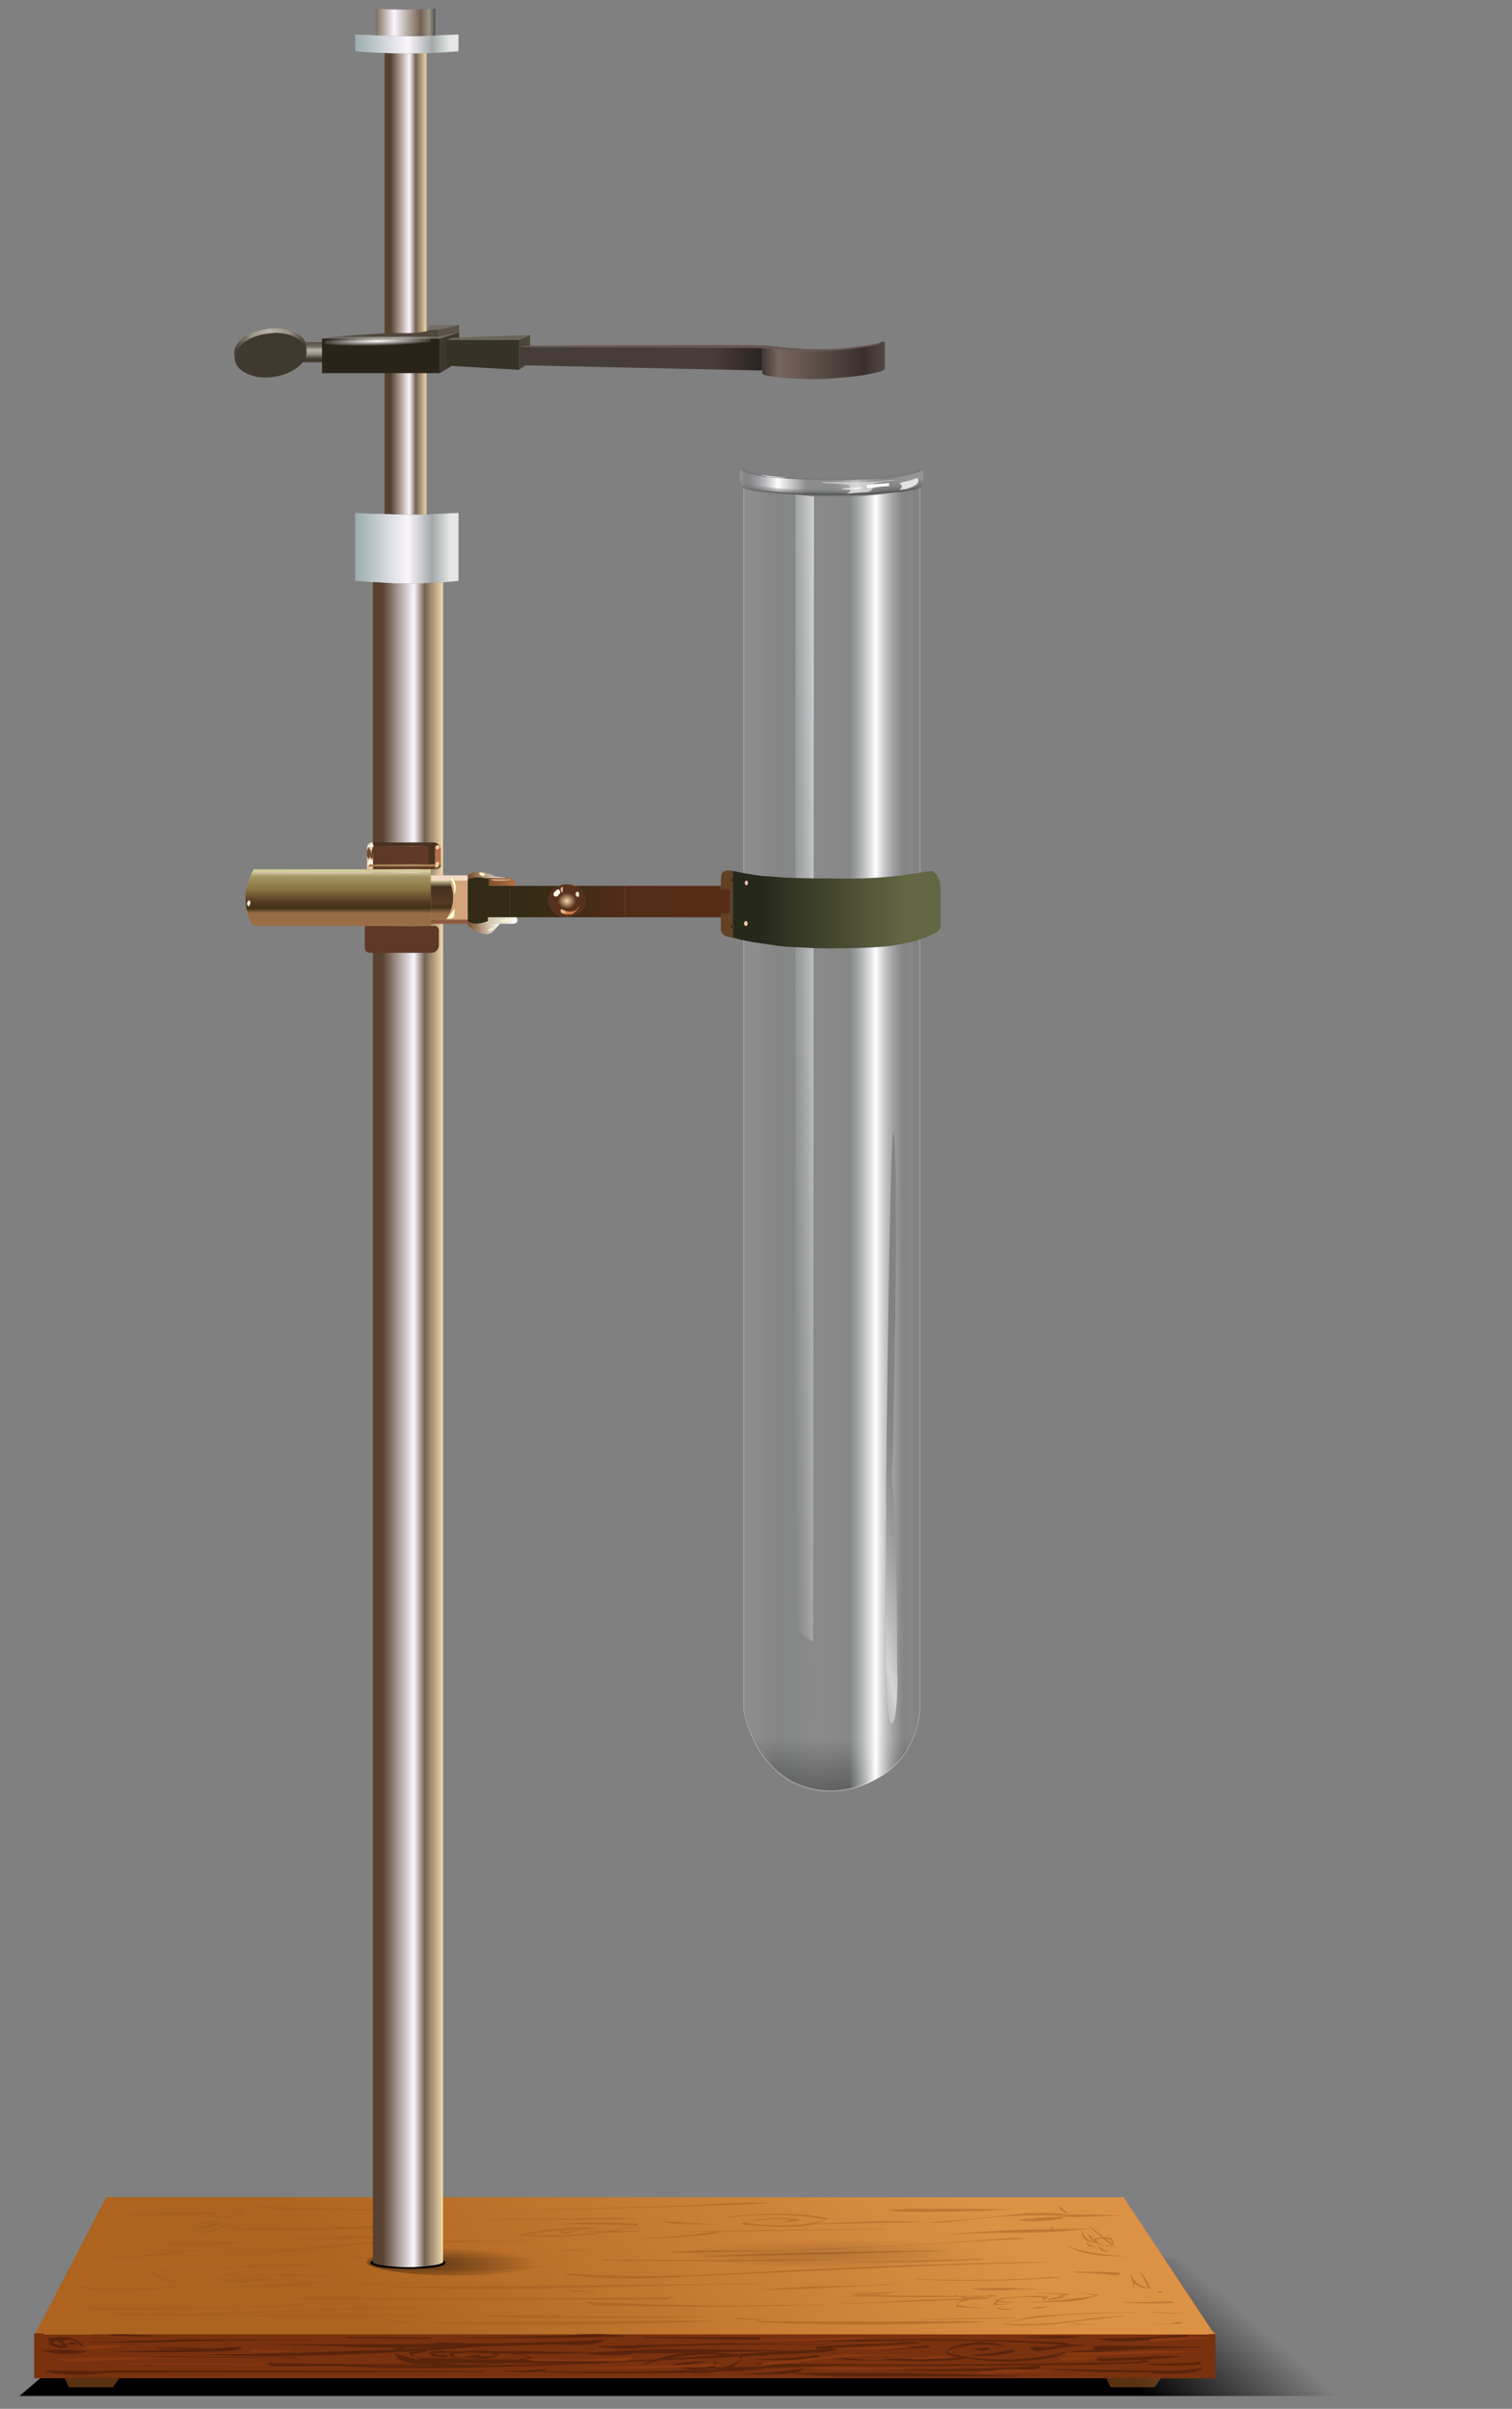 <?xml version="1.0" encoding="utf-8"?>
<!-- Generator: Adobe Illustrator 16.0.0, SVG Export Plug-In . SVG Version: 6.00 Build 0)  -->
<!DOCTYPE svg PUBLIC "-//W3C//DTD SVG 1.1//EN" "http://www.w3.org/Graphics/SVG/1.1/DTD/svg11.dtd">
<svg version="1.1" id="Layer_1" xmlns="http://www.w3.org/2000/svg" xmlns:xlink="http://www.w3.org/1999/xlink" x="0px" y="0px"
	 width="346.67px" height="552px" viewBox="0 0 346.67 552" enable-background="new 0 0 346.67 552" xml:space="preserve">
<rect x="0" y="0" width="346.67" height="552" fill="#808080" stroke="none"/>
<g>
	<g>
		<g>
			<g>
				
					<linearGradient id="SVGID_1_" gradientUnits="userSpaceOnUse" x1="314.812" y1="-271.351" x2="328.888" y2="-271.351" gradientTransform="matrix(-0.011 1 -1 -0.011 -77.493 80.683)">
					<stop  offset="0" style="stop-color:#000000;stop-opacity:0"/>
					<stop  offset="0.988" style="stop-color:#000000;stop-opacity:0.423"/>
				</linearGradient>
				<path fill-rule="evenodd" clip-rule="evenodd" fill="url(#SVGID_1_)" d="M170.53,391.45v-19.1h40.4v19.4
					c-0.8,6.9-3.88,11.98-9.25,15.25c-4.63,2.73-9.4,3.73-14.3,3c-5.7-0.9-10.22-4.08-13.55-9.55c-1.57-2.73-2.67-5.63-3.3-8.7
					h-0.25L170.53,391.45z"/>
			</g>
			<g>
				
					<linearGradient id="SVGID_2_" gradientUnits="userSpaceOnUse" x1="-369.142" y1="-257.117" x2="-322.192" y2="-257.117" gradientTransform="matrix(-1 0 0 -1 -157.333 3.999)">
					<stop  offset="0" style="stop-color:#9EA2A5;stop-opacity:0.118"/>
					<stop  offset="0.039" style="stop-color:#7E8184;stop-opacity:0.482"/>
					<stop  offset="0.094" style="stop-color:#A7AAAF;stop-opacity:0.09"/>
					<stop  offset="0.235" style="stop-color:#FFFFFF"/>
					<stop  offset="0.365" style="stop-color:#C6CED2;stop-opacity:0.098"/>
					<stop  offset="0.486" style="stop-color:#E2E7E9;stop-opacity:0.098"/>
					<stop  offset="0.6" style="stop-color:#AAB3B1;stop-opacity:0.157"/>
					<stop  offset="0.722" style="stop-color:#BCC1C2;stop-opacity:0.086"/>
					<stop  offset="0.988" style="stop-color:#8E9193;stop-opacity:0.423"/>
				</linearGradient>
				<path fill-rule="evenodd" clip-rule="evenodd" fill="url(#SVGID_2_)" d="M170.53,392c1.27,4.37,2.52,6.72,3.75,7.05v-286.3
					l8.1,0.55v258.75c0.17,0.2,0.25,0.38,0.25,0.55c0.33,0.37,0.58,0.82,0.75,1.35c0.3,0.53,1.32,1.27,3.05,2.2l0.2-262.35
					c8.07,0.4,16.17-0.28,24.3-2.05V392c-0.8,6.9-3.88,11.98-9.25,15.25c-4.63,2.73-9.4,3.73-14.3,3c-5.7-0.9-10.22-4.08-13.55-9.55
					C172.27,397.97,171.17,395.07,170.53,392z M204.78,329.75c0.8-39.3,0.87-62.52,0.2-69.65c-0.47-5.43-1.03,17.78-1.7,69.65
					c-0.13,14.7-0.2,28.98-0.2,42.85c0,0.53,0,1.07,0,1.6c0,14.4,0.47,21.33,1.4,20.8c0.8-0.4,1.25-4.07,1.35-11
					c-0.1,2.2-0.15-1.6-0.15-11.4c0-4-0.08-8.83-0.25-14.5c0.17-0.17,0.17-0.25,0-0.25c-0.13-5.8-0.45-12.53-0.95-20.2
					C204.68,334.92,204.78,332.28,204.78,329.75z M186.43,384.85v-2.95c-0.47,0.9-0.62,1.88-0.45,2.95
					c0.13,2.17,0.35,4.82,0.65,7.95L186.43,384.85z"/>
				<linearGradient id="SVGID_3_" gradientUnits="userSpaceOnUse" x1="-838.417" y1="255.375" x2="799.984" y2="255.375">
					<stop  offset="0" style="stop-color:#FFFFFF;stop-opacity:0.372"/>
					<stop  offset="0.427" style="stop-color:#FFFFFF;stop-opacity:0.157"/>
					<stop  offset="0.863" style="stop-color:#BCC1C2;stop-opacity:0.086"/>
				</linearGradient>
				<path fill-rule="evenodd" clip-rule="evenodd" fill="url(#SVGID_3_)" d="M174.28,112.75v286.3c-1.23-0.33-2.48-2.68-3.75-7.05
					V111.8c0.07-0.03,0.13-0.07,0.2-0.1L174.28,112.75z"/>
				
					<linearGradient id="SVGID_4_" gradientUnits="userSpaceOnUse" x1="-1025.509" y1="-319.951" x2="-747.991" y2="-319.951" gradientTransform="matrix(-0.289 0.957 -0.047 -3.307 -101.284 83.928)">
					<stop  offset="0" style="stop-color:#9EA2A5;stop-opacity:0.118"/>
					<stop  offset="0.039" style="stop-color:#7E8184;stop-opacity:0.169"/>
					<stop  offset="0.102" style="stop-color:#A7AAAF;stop-opacity:0.09"/>
					<stop  offset="0.235" style="stop-color:#FFFFFF"/>
					<stop  offset="0.365" style="stop-color:#C6CED2;stop-opacity:0.086"/>
					<stop  offset="0.486" style="stop-color:#E2E7E9;stop-opacity:0.098"/>
					<stop  offset="0.6" style="stop-color:#D2D7D6;stop-opacity:0.098"/>
					<stop  offset="0.722" style="stop-color:#F2F2F2;stop-opacity:0.086"/>
					<stop  offset="0.988" style="stop-color:#8E9193;stop-opacity:0.423"/>
				</linearGradient>
				<path fill-rule="evenodd" clip-rule="evenodd" fill="url(#SVGID_4_)" d="M186.63,113.8l-0.2,262.35
					c-1.73-0.93-2.75-1.67-3.05-2.2c-0.17-0.53-0.42-0.98-0.75-1.35c0-0.17-0.08-0.35-0.25-0.55V113.3L186.63,113.8z"/>
				
					<linearGradient id="SVGID_5_" gradientUnits="userSpaceOnUse" x1="-293.336" y1="-391.192" x2="-189.999" y2="-391.192" gradientTransform="matrix(-0.957 0.289 -0.225 -0.977 -153.524 26.696)">
					<stop  offset="0" style="stop-color:#9EA2A5;stop-opacity:0.118"/>
					<stop  offset="0.039" style="stop-color:#7E8184;stop-opacity:0.169"/>
					<stop  offset="0.102" style="stop-color:#A7AAAF;stop-opacity:0.09"/>
					<stop  offset="0.235" style="stop-color:#FFFFFF;stop-opacity:0.663"/>
					<stop  offset="0.365" style="stop-color:#C6CED2;stop-opacity:0.086"/>
					<stop  offset="0.486" style="stop-color:#E2E7E9;stop-opacity:0.098"/>
					<stop  offset="0.6" style="stop-color:#D2D7D6;stop-opacity:0.098"/>
					<stop  offset="0.722" style="stop-color:#F2F2F2;stop-opacity:0.086"/>
					<stop  offset="0.988" style="stop-color:#8E9193;stop-opacity:0.423"/>
				</linearGradient>
				<path fill-rule="evenodd" clip-rule="evenodd" fill="url(#SVGID_5_)" d="M204.78,329.75c0,2.53-0.1,5.17-0.3,7.9
					c0.5,7.67,0.82,14.4,0.95,20.2c0.17,0,0.17,0.08,0,0.25c0.17,5.67,0.25,10.5,0.25,14.5c0,9.8,0.05,13.6,0.15,11.4
					c-0.1,6.93-0.55,10.6-1.35,11c-0.93,0.53-1.4-6.4-1.4-20.8c0-0.53,0-1.07,0-1.6c0-13.87,0.07-28.15,0.2-42.85
					c0.67-51.87,1.23-75.08,1.7-69.65C205.65,267.23,205.58,290.45,204.78,329.75z M185.98,384.85c0.13,0.2,0.28,0.2,0.45,0
					l0.2,7.95C186.33,389.67,186.12,387.02,185.98,384.85z"/>
				
					<linearGradient id="SVGID_6_" gradientUnits="userSpaceOnUse" x1="-319.767" y1="-441.025" x2="-235.84" y2="-441.025" gradientTransform="matrix(-0.955 0.298 -0.152 -1 -153.464 27.409)">
					<stop  offset="0" style="stop-color:#9EA2A5;stop-opacity:0.118"/>
					<stop  offset="0.039" style="stop-color:#7E8184;stop-opacity:0.169"/>
					<stop  offset="0.102" style="stop-color:#A7AAAF;stop-opacity:0.09"/>
					<stop  offset="0.235" style="stop-color:#FFFFFF"/>
					<stop  offset="0.365" style="stop-color:#C6CED2;stop-opacity:0.086"/>
					<stop  offset="0.486" style="stop-color:#E2E7E9;stop-opacity:0.098"/>
					<stop  offset="0.6" style="stop-color:#D2D7D6;stop-opacity:0.098"/>
					<stop  offset="0.722" style="stop-color:#F2F2F2;stop-opacity:0.086"/>
					<stop  offset="0.988" style="stop-color:#8E9193;stop-opacity:0.423"/>
				</linearGradient>
				<path fill-rule="evenodd" clip-rule="evenodd" fill="url(#SVGID_6_)" d="M186.43,384.85c-0.17,0.2-0.32,0.2-0.45,0
					c-0.17-1.07-0.02-2.05,0.45-2.95V384.85z"/>
				
					<path fill-rule="evenodd" clip-rule="evenodd" fill="none" stroke="#FFFFFF" stroke-width="0.1" stroke-linecap="round" stroke-linejoin="round" stroke-miterlimit="3" stroke-opacity="0.498" d="
					M210.93,111.75V392c-0.8,6.9-3.88,11.98-9.25,15.25c-4.63,2.73-9.4,3.73-14.3,3c-5.7-0.9-10.22-4.08-13.55-9.55
					c-1.57-2.73-2.67-5.63-3.3-8.7V111.8"/>
			</g>
		</g>
		<g>
			<path fill-rule="evenodd" clip-rule="evenodd" fill="#777780" fill-opacity="0.851" d="M211.48,107.6
				c-0.47,0.67-2.42,1.23-5.85,1.7h-0.25c-4.07,0.47-9,0.7-14.8,0.7c-5.63,0-10.48-0.23-14.55-0.7h-0.5
				c-3.27-0.47-5.13-1.02-5.6-1.65h1.15c0.47,0.63,2.35,1.1,5.65,1.4c3.9,0.47,8.52,0.7,13.85,0.7c5.47,0,10.08-0.23,13.85-0.7h0.25
				c3.27-0.3,5.07-0.77,5.4-1.4h1.15L211.48,107.6z M176.03,109.05c-0.17,0-0.72-0.08-1.65-0.25c0.93,0.33,1.87,0.5,2.8,0.5
				c0.93,0.13,2.03,0.2,3.3,0.2C177.65,109.2,176.17,109.05,176.03,109.05z"/>
			<linearGradient id="SVGID_7_" gradientUnits="userSpaceOnUse" x1="166.521" y1="110.424" x2="216.546" y2="110.424">
				<stop  offset="0" style="stop-color:#9EA2A5;stop-opacity:0.126"/>
				<stop  offset="0.039" style="stop-color:#CFD1D1;stop-opacity:0.482"/>
				<stop  offset="0.094" style="stop-color:#A7AAAF;stop-opacity:0.098"/>
				<stop  offset="0.235" style="stop-color:#FFFFFF"/>
				<stop  offset="0.365" style="stop-color:#FFFFFF;stop-opacity:0.106"/>
				<stop  offset="0.486" style="stop-color:#E2E7E9;stop-opacity:0.106"/>
				<stop  offset="0.6" style="stop-color:#FFFFFF;stop-opacity:0.443"/>
				<stop  offset="0.722" style="stop-color:#BCC1C2;stop-opacity:0.086"/>
				<stop  offset="0.835" style="stop-color:#E0E2E1;stop-opacity:0.231"/>
				<stop  offset="0.988" style="stop-color:#8E9193;stop-opacity:0.423"/>
			</linearGradient>
			<path fill-rule="evenodd" clip-rule="evenodd" fill="url(#SVGID_7_)" d="M169.93,107.65c0.47,0.63,2.33,1.18,5.6,1.65h0.5
				c4.07,0.47,8.92,0.7,14.55,0.7c5.8,0,10.73-0.23,14.8-0.7h0.25c3.43-0.47,5.38-1.03,5.85-1.7c0.3,0.97,0.3,2.07,0,3.3l-0.25,0.25
				c-0.3,0.63-2.25,1.1-5.85,1.4c-4.07,0.47-9,0.7-14.8,0.7c-5.63,0-10.48-0.23-14.55-0.7c-3.93-0.3-5.97-0.77-6.1-1.4v-0.25
				C169.47,109.5,169.47,108.42,169.93,107.65z"/>
			<path fill-rule="evenodd" clip-rule="evenodd" fill="#FFFFFF" d="M176.03,109.05c0.13,0,1.62,0.15,4.45,0.45
				c-1.27,0-2.37-0.07-3.3-0.2c-0.93,0-1.87-0.17-2.8-0.5C175.32,108.97,175.87,109.05,176.03,109.05z"/>
			<g>
				
					<radialGradient id="SVGID_8_" cx="190.341" cy="108.773" r="30.825" gradientTransform="matrix(1 3.649611e-003 -2.027562e-003 0.123 -1.536 95.646)" gradientUnits="userSpaceOnUse">
					<stop  offset="0.455" style="stop-color:#9EA2A5;stop-opacity:0"/>
					<stop  offset="0.988" style="stop-color:#363838;stop-opacity:0.737"/>
				</radialGradient>
				<path fill-rule="evenodd" clip-rule="evenodd" fill="url(#SVGID_8_)" d="M188.13,110.45c0.14,0,0.35,0.09,0.65,0.25h0.25
					c3.77,0.17,5.65,0.32,5.65,0.45c0.17,0.33,0.25,0.57,0.25,0.7c-0.63,0-1.35,0.08-2.15,0.25c0.63,0,1.35,0,2.15,0v0.25
					c0,0.13-0.08,0.28-0.25,0.45c-0.33,0.16-0.56,0.25-0.7,0.25h1.15c1.1-0.17,2.12-0.25,3.05-0.25c0.63,0,1.1-0.08,1.4-0.25
					c0-0.13,0.08-0.2,0.25-0.2l0.25-0.5c0.3-0.13,0.62-0.2,0.95-0.2c1.1-0.17,2.03-0.25,2.8-0.25v-0.25c0-0.13,0-0.28,0-0.45h-0.25
					c-1.57,0.17-2.82,0.25-3.75,0.25c0-0.17,1.97-0.48,5.9-0.95l0.45,0.7c0.77,0.47,0.77,1.02,0,1.65c0.47-0.17,0.93-0.25,1.4-0.25
					c1.1-0.3,1.88-0.62,2.35-0.95c0.63-0.47,0.8-1,0.5-1.6c0.93,0.47,1.23,1.08,0.9,1.85c-0.3,0.47-1.55,0.85-3.75,1.15
					c-0.63,0.17-1.33,0.25-2.1,0.25c-4.07,0.47-9,0.7-14.8,0.7c-5.63,0-10.48-0.23-14.55-0.7c-3.93-0.3-5.97-0.77-6.1-1.4v-0.25
					c-0.33-0.93-0.5-1.63-0.5-2.1c0.17,0.63,0.33,1.18,0.5,1.65c0.13,0.47,0.37,0.55,0.7,0.25c0.13-0.33,0.13-1.12,0-2.35
					c0.47,0.3,1.17,0.45,2.1,0.45c-0.3,1.1-0.3,1.73,0,1.9c1.1,0.3,2.9,0.6,5.4,0.9c1.73,0.17,3.45,0.25,5.15,0.25
					c0.8-0.17,1.2-0.32,1.2-0.45l-0.7-0.95c0-0.17,0.85-0.25,2.55-0.25c0.63,0,1.18,0,1.65,0H188.13z"/>
				<path fill-rule="evenodd" clip-rule="evenodd" fill="#FFFFFF" fill-opacity="0.726" d="M206.18,110.7l2.8-0.7
					c0.33-0.17,0.82-0.32,1.45-0.45c0.3,0.6,0.13,1.13-0.5,1.6c-0.47,0.33-1.25,0.65-2.35,0.95c-0.47,0-0.93,0.08-1.4,0.25
					C206.95,111.72,206.95,111.17,206.18,110.7z"/>
				<path fill-rule="evenodd" clip-rule="evenodd" fill="#FFFFFF" fill-opacity="0.451" d="M194.93,111.85
					c0-0.13-0.08-0.37-0.25-0.7c0-0.13-1.88-0.28-5.65-0.45h-0.25c-0.3-0.16-0.51-0.25-0.65-0.25c5.47,0,9.13,0,11,0
					c0.17,0,1.88-0.15,5.15-0.45h1.45c-3.93,0.47-5.9,0.78-5.9,0.95c-0.47,0.13-0.85,0.2-1.15,0.2c0,0.17,0.07,0.4,0.2,0.7
					c0.33,0,0.73,0,1.2,0l-0.25,0.5c-0.17,0-0.25,0.07-0.25,0.2c-0.3,0.17-0.77,0.25-1.4,0.25c-0.93,0-1.95,0.08-3.05,0.25h-1.15
					c0.14,0,0.37-0.09,0.7-0.25c0.17-0.17,0.25-0.32,0.25-0.45v-0.25c0.93,0,1.87-0.08,2.8-0.25l-0.45-0.2h-0.25
					C196.4,111.78,195.7,111.85,194.93,111.85z"/>
				<path fill-rule="evenodd" clip-rule="evenodd" fill="#FFFFFF" d="M199.83,110.95c0.93,0,2.18-0.08,3.75-0.25h0.25
					c0,0.17,0,0.32,0,0.45v0.25c-0.77,0-1.7,0.08-2.8,0.25c-0.33,0-0.65,0.07-0.95,0.2c-0.47,0-0.87,0-1.2,0
					c-0.13-0.3-0.2-0.53-0.2-0.7C198.98,111.15,199.37,111.08,199.83,110.95z M194.93,111.85c0.77,0,1.47-0.07,2.1-0.2h0.25
					l0.45,0.2c-0.93,0.17-1.87,0.25-2.8,0.25c-0.8,0-1.52,0-2.15,0C193.58,111.93,194.3,111.85,194.93,111.85z"/>
			</g>
		</g>
	</g>
	<g>
		<g>
			<g>
				<g>
					<path fill-rule="evenodd" clip-rule="evenodd" fill="#333333" d="M89.23,533.9c0.13-0.07,0.27-0.1,0.4-0.1
						c0.43,0,0.78,0.12,1.05,0.35c0.33,0.27,0.5,0.58,0.5,0.95c0,0.33-0.17,0.63-0.5,0.9c-0.27,0.23-0.62,0.35-1.05,0.35
						c-0.47,0-0.83-0.12-1.1-0.35c-0.33-0.27-0.5-0.57-0.5-0.9c0-0.37,0.17-0.68,0.5-0.95c0.17-0.13,0.38-0.22,0.65-0.25H89.23z"/>
				</g>
				<g>
					<linearGradient id="SVGID_9_" gradientUnits="userSpaceOnUse" x1="88.059" y1="534.75" x2="91.209" y2="534.75">
						<stop  offset="3.921569e-003" style="stop-color:#ABA298"/>
						<stop  offset="1" style="stop-color:#796F63"/>
					</linearGradient>
					<path fill-rule="evenodd" clip-rule="evenodd" fill="url(#SVGID_9_)" d="M89.63,533.5c0.43,0,0.78,0.1,1.05,0.3
						c0.33,0.27,0.5,0.58,0.5,0.95s-0.17,0.65-0.5,0.85c-0.27,0.27-0.62,0.4-1.05,0.4c-0.47,0-0.83-0.13-1.1-0.4
						c-0.33-0.2-0.5-0.48-0.5-0.85s0.17-0.68,0.5-0.95c0.17-0.13,0.38-0.22,0.65-0.25h0.05C89.37,533.52,89.5,533.5,89.63,533.5z
						 M89.43,533.55c-0.17,0-0.37,0.07-0.6,0.2c-0.2,0.1-0.3,0.23-0.3,0.4c0.03-0.13,0.17-0.25,0.4-0.35
						c0.3-0.07,0.52-0.13,0.65-0.2c0.13-0.03,0.23-0.03,0.3,0c-0.03-0.03-0.1-0.05-0.2-0.05C89.62,533.55,89.53,533.55,89.43,533.55
						z M89.78,533.9h-0.4v0.7h-0.8v0.3h0.8v0.7h0.4v-0.7h0.8v-0.3h-0.8V533.9z M89.63,535.9c-0.03,0-0.1,0-0.2,0v0.05
						c0.23,0,0.48-0.02,0.75-0.05c0.13-0.1,0.23-0.17,0.3-0.2c0.13-0.1,0.2-0.22,0.2-0.35C90.42,535.65,90.07,535.83,89.63,535.9z"
						/>
					<path fill-rule="evenodd" clip-rule="evenodd" fill="#AFA9A0" d="M89.43,533.55c0.1,0,0.18,0,0.25,0c0.1,0,0.17,0.02,0.2,0.05
						c-0.07-0.03-0.17-0.03-0.3,0c-0.13,0.07-0.35,0.13-0.65,0.2c-0.23,0.1-0.37,0.22-0.4,0.35c0-0.17,0.1-0.3,0.3-0.4
						C89.07,533.62,89.27,533.55,89.43,533.55z M89.63,535.9c0.43-0.07,0.78-0.25,1.05-0.55c0,0.13-0.07,0.25-0.2,0.35
						c-0.07,0.03-0.17,0.1-0.3,0.2c-0.27,0.03-0.52,0.05-0.75,0.05v-0.05C89.53,535.9,89.6,535.9,89.63,535.9z"/>
					
						<radialGradient id="SVGID_10_" cx="89.184" cy="534.7" r="1.625" gradientTransform="matrix(1 0 0 0.808 0 102.827)" gradientUnits="userSpaceOnUse">
						<stop  offset="0" style="stop-color:#1C1A17"/>
						<stop  offset="1" style="stop-color:#9E948A"/>
					</radialGradient>
					<polygon fill-rule="evenodd" clip-rule="evenodd" fill="url(#SVGID_10_)" points="89.78,533.9 89.78,534.6 90.58,534.6 
						90.58,534.9 89.78,534.9 89.78,535.6 89.38,535.6 89.38,534.9 88.58,534.9 88.58,534.6 89.38,534.6 89.38,533.9 					"/>
				</g>
			</g>
			<g>
				
					<linearGradient id="SVGID_11_" gradientUnits="userSpaceOnUse" x1="-270.01" y1="580.298" x2="-240.331" y2="580.298" gradientTransform="matrix(0.759 -0.651 0.763 0.663 -20.488 -50.549)">
					<stop  offset="3.921569e-003" style="stop-color:#000000"/>
					<stop  offset="1" style="stop-color:#000000;stop-opacity:0"/>
				</linearGradient>
				<polygon fill-rule="evenodd" clip-rule="evenodd" fill="url(#SVGID_11_)" points="4.48,549.05 41.48,517.4 303.18,517.4 
					339.18,549.05 				"/>
			</g>
			<g>
				<polygon fill-rule="evenodd" clip-rule="evenodd" fill="#7A310E" points="9.98,534.7 10.18,534.7 9.98,534.95 276.58,534.95 
					278.48,534.8 278.68,534.75 278.78,534.7 278.68,534.95 278.68,545 266.18,545 253.68,545 27.33,545 14.83,545 7.83,545 
					7.83,534.7 				"/>
				
					<linearGradient id="SVGID_12_" gradientUnits="userSpaceOnUse" x1="-320.287" y1="530.851" x2="-193.214" y2="530.851" gradientTransform="matrix(0.935 -0.355 0.704 0.802 -6.529 -27.525)">
					<stop  offset="3.921569e-003" style="stop-color:#AE6320"/>
					<stop  offset="1" style="stop-color:#DD9145"/>
				</linearGradient>
				<polygon fill-rule="evenodd" clip-rule="evenodd" fill="url(#SVGID_12_)" points="7.83,534.7 8.23,534.5 9.98,533.35 
					9.98,534.7 				"/>
				
					<linearGradient id="SVGID_13_" gradientUnits="userSpaceOnUse" x1="-302.476" y1="567.627" x2="-172.259" y2="567.627" gradientTransform="matrix(0.928 -0.372 0.672 0.808 -6.978 -28.848)">
					<stop  offset="3.921569e-003" style="stop-color:#AE6320"/>
					<stop  offset="1" style="stop-color:#DD9145"/>
				</linearGradient>
				<polygon fill-rule="evenodd" clip-rule="evenodd" fill="url(#SVGID_13_)" points="277.98,534.2 276.58,533.35 278.43,534.7 
					278.68,534.7 278.78,534.7 278.68,534.75 278.48,534.8 276.58,534.95 9.98,534.95 10.18,534.7 9.98,534.7 9.98,533.35 
					8.23,534.5 24.33,503.5 257.58,503.5 				"/>
				<path fill-rule="evenodd" clip-rule="evenodd" fill="#AE6320" fill-opacity="0.506" d="M27.33,545l-1.45,2.05h-10.1L14.83,545
					H27.33z M266.18,545l-1.45,2.05h-10.15l-0.9-2.05H266.18z"/>
				<linearGradient id="SVGID_14_" gradientUnits="userSpaceOnUse" x1="63.559" y1="534.025" x2="225.109" y2="534.025">
					<stop  offset="3.921569e-003" style="stop-color:#AE6320"/>
					<stop  offset="0.502" style="stop-color:#DF9931"/>
					<stop  offset="1" style="stop-color:#DD9145"/>
				</linearGradient>
				<polygon fill-rule="evenodd" clip-rule="evenodd" fill="url(#SVGID_14_)" points="278.68,534.7 278.43,534.7 276.58,533.35 
					277.98,534.2 				"/>
			</g>
			<g>
				<path fill-rule="evenodd" clip-rule="evenodd" fill="#59240B" d="M131.68,535c3.97-0.27,7.92-0.17,11.85,0.3
					c0.07,0.03,0.1,0.07,0.1,0.1c-13.2,0.4-26.4,0.5-39.6,0.3c9-0.1,18.22-0.3,27.65-0.6V535z M179.48,541.65
					c1.47,0.03,2.95,0.05,4.45,0.05c23.93,0.27,48.22,0.13,72.85-0.4c0.13,0,0.25,0,0.35,0c1.4-0.03,2.7-0.1,3.9-0.2
					c1.5-0.43,2.22-0.37,2.15,0.2v0.05c-3.6,0.27-7.37,0.43-11.3,0.5c-19.73,0.27-39.47,0.37-59.2,0.3c-0.37,0-0.72,0-1.05,0
					c-0.2,0-0.38,0-0.55,0c-2.43,0.13-4.82,0.2-7.15,0.2h-0.05c-3.67,0.2-7.33,0.33-11,0.4c0.73,0.07,1.47,0.12,2.2,0.15v0.15
					c-2.93,0.13-5.9,0.25-8.9,0.35c-0.6,0.07-1.27,0.1-2,0.1c-2.37,0.43-4.43,0.5-6.2,0.2c-11.4,0.3-22.88,0.25-34.45-0.15
					c-0.57,0.03-1.32,0.05-2.25,0.05c-2.17-0.03-4.33-0.1-6.5-0.2v-0.05c3.5-0.07,7.03-0.23,10.6-0.5c-0.07,0.27-0.37,0.45-0.9,0.55
					c10.5,0.1,21.03,0.05,31.6-0.15c-0.23-0.1-0.47-0.2-0.7-0.3c0.57,0.1,1.15,0.17,1.75,0.2c2.2-0.03,4.42-0.07,6.65-0.1
					c0.23-0.1,0.47-0.17,0.7-0.2c-0.77,0-1.5,0-2.2,0c-1.8,0.3-3.72,0.25-5.75-0.15c-0.93-0.03-1.85-0.08-2.75-0.15
					c0.37,0,0.75,0,1.15,0c0.37,0,0.7,0,1,0c0.6-0.03,1.2-0.07,1.8-0.1c0.27,0.03,0.48,0.07,0.65,0.1c1.1,0,2.2,0,3.3,0
					c0.37-0.07,0.72-0.17,1.05-0.3c0.47-0.07,0.93-0.1,1.4-0.1c0,0.07,0,0.13,0,0.2c-0.17,0.07-0.33,0.13-0.5,0.2
					c0.73-0.03,1.48-0.05,2.25-0.05c0.07-0.03,0.17-0.08,0.3-0.15c1.33-0.4,2.62-0.95,3.85-1.65c-0.03,0.13-0.15,0.27-0.35,0.4
					c-0.53,0.53-1.18,0.98-1.95,1.35c3.33-0.07,6.7-0.18,10.1-0.35c-0.87-0.03-1.72-0.1-2.55-0.2
					C176.65,541.87,178.05,541.78,179.48,541.65z M164.13,541.9c-0.23-0.03-0.43-0.05-0.6-0.05c0.13-0.1,0.25-0.2,0.35-0.3
					c-0.1-0.29-0.32-0.44-0.67-0.45c0.33,0,0.64,0,0.92,0v0.05C164.13,541.38,164.13,541.63,164.13,541.9z M157.03,541.95
					c-1,0-1.97,0.03-2.9,0.1c0.03-0.1,0.23-0.2,0.6-0.3c2.7-0.53,5.37-0.75,8-0.65c-0.4,0-0.9,0.08-1.5,0.25
					C159.8,541.58,158.4,541.78,157.03,541.95z M192.08,538.05c-0.67,0-1.3,0-1.9,0c0.57,0.07,1.13,0.12,1.7,0.15
					c-0.67,0.53-2.02,0.83-4.05,0.9c-1.27,0.07-2.57,0.13-3.9,0.2c-4.63,0.23-9.28,0.47-13.95,0.7c0.2,0.17,0.23,0.38,0.1,0.65
					c-0.2-0.27-0.5-0.47-0.9-0.6c-1.03,0-2.03,0.05-3,0.15c-5,0.2-9.98,0.43-14.95,0.7c-1.57,0.37-3.07,0.82-4.5,1.35h-0.1
					c0.87-0.5,1.75-0.93,2.65-1.3c-0.9,0.07-1.85,0.12-2.85,0.15c-13,0.7-26.08,1.18-39.25,1.45c-10.37,0.27-20.52,0.13-30.45-0.4
					c-4.3,0.07-8.6,0.12-12.9,0.15c-1.57,0.03-2.38-0.25-2.45-0.85c11.54,0.27,23.18,0.37,34.93,0.3c-0.21,0-0.4-0.02-0.58-0.05
					c-1.73-0.17-3.02-0.45-3.85-0.85c-0.3-0.03-0.63-0.08-1-0.15v-0.05c0.23,0,0.47,0,0.7,0c-0.63-0.4-1-0.87-1.1-1.4
					c1.6,0.53,3.22,0.98,4.85,1.35c0.5,0,1.03,0,1.6,0c-0.9-0.2-1.75-0.45-2.55-0.75c-0.43-0.13-0.6-0.4-0.5-0.8
					c0.1-0.03,0.18-0.05,0.25-0.05c0.5-0.07,0.92-0.13,1.25-0.2c-6.87,0.4-13.83,0.7-20.9,0.9c-9.53,0.33-18.92,0.3-28.15-0.1
					c14.73-0.2,29.5-0.6,44.3-1.2c0.13-0.17,0.4-0.3,0.8-0.4c-5.13-0.03-10.23-0.15-15.3-0.35c-5.3-0.17-10.53-0.32-15.7-0.45
					c12.33,0.03,24.73,0.02,37.2-0.05c1.1-0.13,2.23-0.27,3.4-0.4c2.2,0.03,4.37,0.12,6.5,0.25h0.05c2.33-0.03,4.67-0.05,7-0.05
					c0.37,0,0.73,0,1.1,0c2.47-0.1,4.95-0.17,7.45-0.2c3.4-0.07,6.8-0.17,10.2-0.3c1.87-0.03,3.63-0.17,5.3-0.4
					c-0.53,0.87-2.58,1.3-6.15,1.3c-5.17-0.1-10.35-0.03-15.55,0.2c-2.27,0.07-4.52,0.13-6.75,0.2c-4.1,0.33-8.23,0.63-12.4,0.9
					c0,0.03,0,0.08,0,0.15v0.05c-0.4,0.17-1.08,0.3-2.05,0.4c-0.5,0.1-0.98,0.17-1.45,0.2c0.93,0.57,2.1,0.85,3.5,0.85
					c2.7,0.07,5.4,0.13,8.1,0.2v0.1h0.05c4.27,0.07,8.55,0.1,12.85,0.1c0.3-0.03,0.63-0.1,1-0.2c0.57-0.07,1.12-0.17,1.65-0.3
					c-1.5-0.37-3.07-0.67-4.7-0.9c-0.77,0-1.52,0-2.25,0c0.03,0,0.05,0.03,0.05,0.1v0.05c-1.4,1.1-3.52,1.38-6.35,0.85
					c-1.63,0.1-3.22,0.02-4.75-0.25c-0.07-0.03-0.12-0.08-0.15-0.15c-0.17-0.17-0.23-0.37-0.2-0.6c0-0.03,0-0.07,0-0.1
					c0.4-0.1,0.8-0.17,1.2-0.2c-0.13,0-0.27,0-0.4,0c-1.37,0.17-2.95,0.27-4.75,0.3c0.63,0.13,1.32,0.25,2.05,0.35
					c0.07,0,0.17,0,0.3,0c0.83-0.13,1.23,0,1.2,0.4c-0.3,0.27-0.85,0.28-1.65,0.05c-0.23-0.03-0.48-0.05-0.75-0.05
					c-0.97,0-1.53-0.22-1.7-0.65v-0.1c-0.03-0.2,0.1-0.35,0.4-0.45c0.47-0.03,0.95-0.08,1.45-0.15c0.1,0,0.18,0,0.25,0
					c0.77,0,1.52,0.05,2.25,0.15v-0.05c1.23,0,2.45,0,3.65,0c2.4-0.2,4.72-0.2,6.95,0c7.03-0.07,13.97,0.03,20.8,0.3
					c2.97-0.03,5.97-0.17,9-0.4v-0.1c0.4,0,0.8,0,1.2,0c0.5-0.07,0.97-0.12,1.4-0.15c0,0.03,0,0.08,0,0.15c0.3,0,0.6,0,0.9,0
					c0.07,0,0.12-0.03,0.15-0.1c0.37-0.07,0.72-0.1,1.05-0.1c6.1-0.1,12.15-0.1,18.15,0c4.73,0.03,9.43,0.12,14.1,0.25v0.05
					c1.23-0.07,2.45-0.1,3.65-0.1c1.33-0.1,2.67-0.17,4-0.2c0.97-0.03,1.87-0.12,2.7-0.25c-0.77,0.03-1.52,0.07-2.25,0.1
					c-1.03,0.1-1.48-0.07-1.35-0.5c4.3-0.27,8.77-0.47,13.4-0.6c2.5,0,4.88-0.17,7.15-0.5c1.23,0,2.47,0.07,3.7,0.2v0.1
					C205.02,537.25,198.62,537.62,192.08,538.05z M208.43,540.2c0.3-0.07,0.58-0.12,0.85-0.15c0.07,0.03,0.1,0.08,0.1,0.15
					C209.05,540.2,208.73,540.2,208.43,540.2z M200.48,538.4c2.83-0.1,5.63-0.25,8.4-0.45c0-0.07-0.02-0.1-0.05-0.1
					c-0.3-0.03-0.6-0.05-0.9-0.05c1.23-0.03,2.43-0.08,3.6-0.15c1.07-0.3,1.58-0.23,1.55,0.2v0.1
					C208.88,538.25,204.68,538.4,200.48,538.4z M174.53,541.85c-0.57-0.07-1.13-0.13-1.7-0.2c-0.07,0-0.1-0.05-0.1-0.15
					c0.7,0.03,1.42,0.05,2.15,0.05C174.75,541.65,174.63,541.75,174.53,541.85z M187.73,540.2c-1.2,0.07-2.4,0.2-3.6,0.4
					c-0.03,0-0.1,0-0.2,0c-0.3,0.03-0.6,0.07-0.9,0.1c-3.13,0.23-6.43,0.22-9.9-0.05v-0.05c3.53,0,7.13-0.17,10.8-0.5
					c0.83-0.07,1.63-0.15,2.4-0.25c1.1-0.3,1.6-0.23,1.5,0.2v0.05C187.8,540.1,187.77,540.13,187.73,540.2z M192.53,540.25
					c3.5,0.37,7.02,0.58,10.55,0.65c-2.87,0-5.7-0.02-8.5-0.05c-0.7-0.03-1.27-0.12-1.7-0.25h-0.05c-0.5,0-1,0-1.5,0v-0.15
					c0.5,0.03,1,0.08,1.5,0.15c-0.2-0.1-0.38-0.2-0.55-0.3c-0.03,0-0.05-0.02-0.05-0.05C192.37,540.25,192.47,540.25,192.53,540.25z
					 M183.93,536.45c3.63-0.03,7.23-0.13,10.8-0.3c4.27,0,8.53-0.03,12.8-0.1c12.2-0.1,24.35,0.17,36.45,0.8
					c0.63,0.07,1.03,0.2,1.2,0.4c1.17,0.07,2.3,0.12,3.4,0.15v0.15c-1.1,0-2.18,0.07-3.25,0.2h-0.05c-1.6,0.17-3.23,0.4-4.9,0.7
					c-1.3,0.27-2.37,0.4-3.2,0.4c0.1-0.13,0.22-0.25,0.35-0.35c-0.07,0-0.13,0-0.2,0c-0.8,0.07-1.13-0.08-1-0.45V538
					c0.33-0.1,0.8-0.17,1.4-0.2c0.7,0,1.42,0.05,2.15,0.15c1.3-0.27,2.6-0.47,3.9-0.6c-12.87-0.9-25.93-1.2-39.2-0.9
					C197.65,536.58,190.77,536.58,183.93,536.45z M137.03,537.6c3.47,0.03,6.97-0.05,10.5-0.25c0.13,0,0.28,0,0.45,0
					c5.13,0,10.22-0.12,15.25-0.35c1,0,1.98,0,2.95,0c5.93,0.03,11.85,0.08,17.75,0.15c1.9,0,3.78,0.02,5.65,0.05v0.05
					c-1.87,0-3.75,0-5.65,0c-5.77-0.03-11.68,0-17.75,0.1c-1.8,0.03-3.6,0.07-5.4,0.1c-4.77,0.1-9.52,0.3-14.25,0.6
					c-3.5,0.27-6.63,0.17-9.4-0.3C137.07,537.75,137.03,537.7,137.03,537.6z M121.43,540.8c0.27,0.17,0.73,0.25,1.4,0.25
					c5.77-0.07,11.57-0.05,17.4,0.05c1.37,0.03,2.45-0.02,3.25-0.15c0.03,0,0.08,0,0.15,0c0.03,0,0.07,0,0.1,0
					c0.03-0.01,0.06-0.02,0.1-0.03c0.03,0,0.06,0.01,0.1,0.03c2.13-0.1,4.28-0.2,6.45-0.3c2.2-0.8,4.67-1.28,7.4-1.45
					c-3.37,0.03-6.77,0.07-10.2,0.1c-0.77,0.07-1.52,0.03-2.25-0.1c-0.67,0.3-1.88,0.47-3.65,0.5c-2.73,0.07-5.48-0.08-8.25-0.45
					c-4.97,0.13-9.97,0.18-15,0.15c1.07,0.17,2.1,0.38,3.1,0.65c0.6,0.13,0.57,0.27-0.1,0.4c-0.57,0.1-1.12,0.22-1.65,0.35
					C120.32,540.8,120.87,540.8,121.43,540.8z M172.96,536.2c-2.25-0.04-4.5-0.08-6.77-0.15c-6.27-0.1-12.53-0.22-18.8-0.35v-0.2
					c6.27,0.03,12.53,0.05,18.8,0.05c2.53-0.03,5.05-0.05,7.55-0.05c0.5,0,0.72,0.13,0.65,0.4c-0.07,0.17-0.23,0.27-0.5,0.3
					c-0.2,0-0.38,0-0.55,0H172.96z M99.03,535.9c-6.57,0.03-13.17-0.02-19.8-0.15v-0.25c6.63,0.03,13.23,0.1,19.8,0.2V535.9z
					 M98.78,541.95c-5.4,0-10.78,0.05-16.15,0.15c6.1,0.03,12.2,0.03,18.3,0C100.23,542.09,99.51,542.04,98.78,541.95z M93.63,538
					c-0.47,0.1-0.92,0.22-1.35,0.35c2.4-0.13,4.8-0.27,7.2-0.4C97.52,537.98,95.57,538,93.63,538z M112.88,539.25
					c-1.77-0.03-3.52-0.08-5.25-0.15c-1.3,0.1-2.63,0.23-4,0.4c1,0.73,2.37,0.85,4.1,0.35c0.3-0.1,0.58-0.17,0.85-0.2
					c0.27-0.03,0.48-0.03,0.65,0c0.4,0,0.72,0.05,0.95,0.15c0.03,0.03,0.03,0.07,0,0.1c0.87,0.2,2.12,0.13,3.75-0.2
					c-0.2,0-0.5-0.1-0.9-0.3C112.93,539.4,112.88,539.35,112.88,539.25z M111.23,543.4c0,0.07,0,0.12,0,0.15
					c-28.47,0.03-56.98,0.08-85.55,0.15c-0.33,0-0.68,0.02-1.05,0.05c-0.2,0-0.38,0.02-0.55,0.05c-4.93,0.6-9.4,0.52-13.4-0.25
					c0-0.03,0-0.08,0-0.15c-0.07-0.2,0.12-0.28,0.55-0.25c3.83,0.13,7.67,0.2,11.5,0.2c0.2,0,0.37,0,0.5,0
					c1.13-0.07,2.23-0.13,3.3-0.2c28.2,0.07,56.43,0.13,84.7,0.2V543.4z M105.68,541.5c-2,0-3.93-0.05-5.8-0.15
					c4.13,0.53,8.4,0.6,12.8,0.2C110.35,541.55,108.02,541.53,105.68,541.5z M108.23,542.05c8.27-0.1,16.5-0.3,24.7-0.6
					c-6.27,0.07-12.53,0.1-18.8,0.1C112.17,541.78,110.2,541.95,108.23,542.05z M210.68,540.65c2.03-0.1,4.08-0.18,6.15-0.25
					c1.17-0.07,2.35-0.12,3.55-0.15c-0.67-0.13-1.32-0.27-1.95-0.4c-1.6-0.37-1.93-0.87-1-1.5c0.57-0.4,1.3-0.72,2.2-0.95
					c4.6-1.07,8.47-0.88,11.6,0.55c-0.33-0.1-0.62-0.17-0.85-0.2c-0.13-0.07-0.27-0.12-0.4-0.15c-4.7-0.67-8.98-0.3-12.85,1.1
					c0.2,0.33,0.53,0.58,1,0.75c0.07,0,0.12,0,0.15,0c1.03,0.23,2.03,0.43,3,0.6c0.37,0,0.68,0.05,0.95,0.15
					c6.73,0.87,13.55,0.6,20.45-0.8c0.87-0.2,1.57-0.5,2.1-0.9c-0.97,1.03-2.48,1.68-4.55,1.95c-6.13,0.93-12.18,0.95-18.15,0.05
					c-5.7,0.63-11.42,0.77-17.15,0.4c-0.23,0-0.45,0-0.65,0c-0.7-0.03-1.42-0.1-2.15-0.2c-0.27,0-0.53,0-0.8,0
					c1.67-0.06,3.34-0.16,5-0.3c1,0.07,1.98,0.13,2.95,0.2c-0.13,0.03-0.21,0.05-0.25,0.05
					C209.6,540.65,210.15,540.65,210.68,540.65z M223.08,538.35c0.57-0.13,1.72-0.27,3.45-0.4c0.07,0,0.13,0,0.2,0
					c0.13,0.77-1.08,0.92-3.65,0.45V538.35z M223.08,539.45c0.07,0,0.15,0,0.25,0l0.2,0.05c0.43,0.07,0.88,0.07,1.35,0
					c2.47-0.3,4.92-0.67,7.35-1.1c0.07,0.03,0.15,0.1,0.25,0.2c0.37,0.2,0.22,0.37-0.45,0.5c-3.27,0.77-6.25,0.97-8.95,0.6
					C223.08,539.63,223.08,539.55,223.08,539.45z M234.38,543.05c-1.13-0.07-2.3-0.1-3.5-0.1c-0.7,0.07-1.47,0.12-2.3,0.15
					c-0.33,0.03-0.62,0.08-0.85,0.15c-9.8,0.17-19.48,0.12-29.05-0.15c13.2,0.03,26.43-0.28,39.7-0.95c0.3,0.5-0.37,0.77-2,0.8
					C235.72,543.02,235.05,543.05,234.38,543.05z M233.73,544.5c-12.43,0.03-25.1,0.05-38,0.05c-4.37,0-8.3-0.15-11.8-0.45
					c-0.8-0.1-1.57-0.2-2.3-0.3c-0.63,0.1-1.35,0.17-2.15,0.2c-3.47,0.23-6.75,0.2-9.85-0.1c4.77,0,9.53-0.38,14.3-1.15
					c0.17,0,0.32-0.02,0.45-0.05c-0.07,0.13-0.22,0.27-0.45,0.4c-0.4,0.27-1,0.48-1.8,0.65c0.6,0,1.2,0,1.8,0
					c12.8-0.1,25.57,0.02,38.3,0.35c3.87,0.13,7.7,0.23,11.5,0.3V544.5z M240.28,542.85c6.67,0.13,13.32,0.23,19.95,0.3
					c-0.13-0.03-0.27-0.07-0.4-0.1c0.4,0.03,0.82,0.07,1.25,0.1c2.67,0.07,5.32,0.1,7.95,0.1c2.17-0.1,4.4-0.3,6.7-0.6h0.05
					c-0.47,0.63-1.85,1.05-4.15,1.25c-3.2,0.2-6.12,0.1-8.75-0.3c-7.83,0.13-15.37-0.1-22.6-0.7V542.85z M244.28,535.3
					c1.3,0.03,2.62,0.1,3.95,0.2v0.05c-4.77,0.4-9.62,0.4-14.55,0C237.08,535.45,240.62,535.37,244.28,535.3z M168.38,539.5
					c0.83-0.07,1.72-0.13,2.65-0.2c2.7-0.2,5.42-0.37,8.15-0.5c-4.3,0.03-8.63,0.1-13,0.2c-1.1,0-2.18,0.02-3.25,0.05
					c1.07,0.03,2.15,0.1,3.25,0.2C166.95,539.35,167.68,539.43,168.38,539.5z M166.73,542.9c0.12-0.03,0.25-0.05,0.4-0.05
					c-0.12,0-0.23,0-0.35,0L166.73,542.9z M153.23,540.45c4.17-0.23,8.38-0.5,12.65-0.8C161.45,539.38,157.23,539.65,153.23,540.45z
					 M43.33,542.3c-0.43,0-0.87,0-1.3,0c0.43-0.03,0.87-0.08,1.3-0.15V542.3z M33.68,541.85c0.87,0.17,1.7,0.27,2.5,0.3
					c-1,0-2.03-0.02-3.1-0.05c-0.23-0.03-0.32-0.12-0.25-0.25C33.1,541.85,33.38,541.85,33.68,541.85z M32.93,540.65
					c1.3-0.03,2.58-0.08,3.85-0.15c-0.3,0.07-0.58,0.1-0.85,0.1C34.97,540.63,33.97,540.65,32.93,540.65z M17.93,540.3
					c-0.18,0-0.38,0.04-0.6,0.1c-0.03,0.03-0.1,0.05-0.2,0.05c-0.53,0.03-1.07,0.08-1.6,0.15v-0.1c0.57-0.03,1.2-0.1,1.9-0.2
					c0.1,0,0.17,0,0.2,0C17.75,540.3,17.85,540.3,17.93,540.3z M54.53,540.3h-3.1c-6.4-0.03-12.8-0.05-19.2-0.05
					c1.9-0.03,3.77-0.1,5.6-0.2c10.17,0.03,20.35,0.1,30.55,0.2v0.15C63.85,540.3,59.23,540.27,54.53,540.3z M55.48,537.8
					c-0.2,0.57-1.48,0.9-3.85,1c-9,0.3-17.83,0.32-26.5,0.05c6.33-0.13,12.77-0.3,19.3-0.5c-2.83-0.07-5.67-0.13-8.5-0.2v-0.2
					c4.13,0,8.28,0.07,12.45,0.2C50.72,538.02,53.08,537.9,55.48,537.8z M71.48,536.35c-10.23-0.1-20.78,0-31.65,0.3
					c-6.43,0.23-12.78,0.28-19.05,0.15v-0.15c3.03,0.13,6.17,0.05,9.4-0.25c0.07,0,0.15,0,0.25,0c3.97-0.03,7.87-0.15,11.7-0.35
					c9.83,0.07,19.62,0.13,29.35,0.2V536.35z M19.13,537.95c-0.4-0.23-0.77-0.5-1.1-0.8c-1.1-1.03-2.4-1.23-3.9-0.6
					c0.27,0.17,0.55,0.33,0.85,0.5l0.1,0.1c0.33,0.13,0.53,0.33,0.6,0.6c-0.57,0.47-1.5,0.5-2.8,0.1c-0.47-0.17-0.93-0.33-1.4-0.5
					c-0.07-0.07-0.15-0.12-0.25-0.15c0-0.1,0-0.22,0-0.35c0-0.03,0-0.1,0-0.2c0.03,0,0.05-0.02,0.05-0.05
					c0.19-0.16,0.39-0.3,0.57-0.4c-0.06,0.03-0.19,0.05-0.38,0.05c-0.47,0.13-0.68,0.05-0.65-0.25l0.05-0.05
					c0.13-0.13,0.37-0.2,0.7-0.2c3.4-0.5,5.82-0.02,7.25,1.45C19.07,537.43,19.17,537.68,19.13,537.95z M11.98,536.8
					c0.77,0.53,1.58,0.72,2.45,0.55c-0.4-0.23-0.73-0.48-1-0.75c-0.13-0.13-0.3-0.18-0.5-0.15c-0.2,0.1-0.45,0.2-0.75,0.3
					C12.12,536.75,12.05,536.77,11.98,536.8z M9.33,538.6c4.1-0.23,7.65-0.17,10.65,0.2v0.05c-3.5,0.83-7.05,0.77-10.65-0.2V538.6z
					 M17.58,537.15c-0.67,0.3-1.27,0.23-1.8-0.2c-0.03-0.07-0.05-0.13-0.05-0.2c0.93-0.1,1.53,0,1.8,0.3L17.58,537.15z
					 M24.93,534.95c4.1-0.1,7.57,0.02,10.4,0.35v0.1c-3.43,0-6.88-0.08-10.35-0.25C24.95,535.15,24.93,535.08,24.93,534.95z
					 M251.43,539.05c-0.9-0.03-1.77-0.05-2.6-0.05s-1.63,0.02-2.4,0.05c-0.43,0-0.8,0.05-1.1,0.15c0.03-0.2,0.27-0.32,0.7-0.35
					c1.7-0.13,3.4-0.27,5.1-0.4c0.53-0.03,1.05-0.07,1.55-0.1c-0.5,0-1.02,0.02-1.55,0.05c-0.47,0-0.67-0.15-0.6-0.45v-0.1
					c-0.03-0.17,0.17-0.23,0.6-0.2c0.2,0.07,0.33,0.07,0.4,0c0.2-0.03,0.33-0.07,0.4-0.1c8.03,0,15.97,0.1,23.8,0.3v0.1
					c-3.2,0.03-6.38,0.1-9.55,0.2c-4.73,0.13-9.5,0.42-14.3,0.85C251.72,539,251.57,539.02,251.43,539.05z M251.63,540.45
					c2.2,0,4.65-0.07,7.35-0.2c2.1-0.1,4.17-0.23,6.2-0.4c1.93,0.03,3.85,0.1,5.75,0.2c0.07,0,0.1,0.02,0.1,0.05
					c-5.8,0.5-11.75,0.83-17.85,1C252.02,541.2,251.5,540.98,251.63,540.45z M271.88,535.55c-1.67,0.1-3.37,0.18-5.1,0.25
					c-0.63,0-1.2,0.03-1.7,0.1c-0.73,0.03-1.27,0.13-1.6,0.3c-0.23,0.03-0.45,0.05-0.65,0.05c-4.3,0.5-8.22,0.38-11.75-0.35
					c7.03-0.07,14.1-0.37,21.2-0.9C272.25,535.23,272.12,535.42,271.88,535.55z M275.38,541.65c0,0.03,0,0.07,0,0.1
					c-4.23,0.5-8.62,0.5-13.15,0c3.53-0.07,7.18-0.17,10.95-0.3C274.68,541.02,275.42,541.08,275.38,541.65z"/>
				<path fill-rule="evenodd" clip-rule="evenodd" fill="#8B3810" d="M154.13,542.05c0.93-0.07,1.9-0.1,2.9-0.1
					c1.9-0.03,3.83-0.1,5.8-0.2c0.27,0.07,0.5,0.1,0.7,0.1c0.17,0,0.37,0.02,0.6,0.05c0.5,0,0.97,0.02,1.4,0.05v0.15
					c-0.43,0-0.9,0.02-1.4,0.05c-0.47,0-0.93,0.03-1.4,0.1c-1.67,0.07-3.33,0.13-5,0.2c-0.6,0.03-1.2,0.07-1.8,0.1
					c-0.3,0-0.63,0-1,0c-0.4,0-0.78,0-1.15,0c-7.9,0.27-15.73,0.3-23.5,0.1c5.43-0.13,10.88-0.27,16.35-0.4h0.1
					C149.2,542.18,151.67,542.12,154.13,542.05z M200.48,538.4l-8.6-0.2c-0.57-0.03-1.13-0.08-1.7-0.15c0.6,0,1.23,0,1.9,0
					c4.77-0.07,9.58-0.2,14.45-0.4c0.47,0.07,0.93,0.12,1.4,0.15c0.3,0,0.6,0.02,0.9,0.05c0.03,0,0.05,0.03,0.05,0.1
					C206.12,538.15,203.32,538.3,200.48,538.4z M208.43,540.2c0.3,0,0.62,0,0.95,0c2.07-0.1,4.18-0.17,6.35-0.2
					c0.8,0.03,1.57,0.1,2.3,0.2c0.07,0,0.1,0.02,0.1,0.05c-0.47,0.03-0.9,0.08-1.3,0.15c-2.07,0.07-4.12,0.15-6.15,0.25
					c-0.47-0.03-0.93-0.05-1.4-0.05c-0.97-0.07-1.95-0.13-2.95-0.2c-0.4-0.07-0.8-0.12-1.2-0.15
					C206.23,540.25,207.33,540.23,208.43,540.2z M175.28,541.9c-0.27,0.03-0.53,0.05-0.8,0.05c0-0.03,0.02-0.07,0.05-0.1
					c0.1-0.1,0.22-0.2,0.35-0.3c0.27-0.07,0.6-0.13,1-0.2c2.37-0.17,4.75-0.38,7.15-0.65c0.3-0.03,0.6-0.07,0.9-0.1
					c0.1,0,0.17,0,0.2,0c1.2-0.2,2.4-0.33,3.6-0.4c2.07-0.27,4.15-0.5,6.25-0.7c4,0.07,7.95,0.13,11.85,0.2c0.07,0,0.1,0.03,0.1,0.1
					c-4.37-0.1-8.83,0.05-13.4,0.45c-0.07,0-0.17,0-0.3,0c-2.17,0.17-4.35,0.4-6.55,0.7c-0.6,0.1-1.18,0.17-1.75,0.2
					c-1.5,0.2-2.98,0.37-4.45,0.5C178.05,541.78,176.65,541.87,175.28,541.9z M183.93,536.45c-4.07,0-8.15-0.07-12.25-0.2
					c0.41-0.03,0.83-0.05,1.28-0.05h0.38c0.17,0,0.35,0,0.55,0c3.33-0.1,6.68-0.18,10.05-0.25c3.8-0.1,7.62-0.22,11.45-0.35
					c1.37,0.07,2.73,0.13,4.1,0.2v0.1c-1.63,0.1-3.22,0.18-4.75,0.25C191.17,536.32,187.57,536.42,183.93,536.45z M121.43,540.8
					c-0.1-0.07-0.17-0.13-0.2-0.2c7.9,0.3,15.85,0.12,23.85-0.55c-0.13,0.38-0.54,0.68-1.25,0.88c-0.04,0.01-0.07,0.02-0.1,0.03
					c-0.03,0-0.07,0-0.1,0c-0.07,0-0.12,0-0.15,0c-0.8,0.13-1.88,0.18-3.25,0.15c-5.83-0.1-11.63-0.12-17.4-0.05
					C122.17,541.05,121.7,540.97,121.43,540.8z M207.63,542.95c-7.07,0.07-14.1,0.03-21.1-0.1v-0.3c7,0.07,14.03,0.13,21.1,0.2
					V542.95z M227.73,543.25c0.23-0.07,0.52-0.12,0.85-0.15c0.83-0.03,1.6-0.08,2.3-0.15c1.2,0,2.37,0.03,3.5,0.1
					c2.57,0.07,5.02,0.18,7.35,0.35c-4.1,0.1-8.38,0.23-12.85,0.4c-1.53,0.1-3.07,0.17-4.6,0.2v-0.1c0.3-0.2,0.8-0.37,1.5-0.5
					C226.42,543.37,227.07,543.32,227.73,543.25z M245.18,540.1v-0.05c2.13,0.03,4.25,0.1,6.35,0.2v0.15
					c-1.7,0.2-3.95,0.38-6.75,0.55c-1.23,0.1-1.8-0.08-1.7-0.55v-0.1C243.68,540.23,244.38,540.17,245.18,540.1z M57.53,538.45
					c3.03,0.03,6.08,0.1,9.15,0.2v0.2c-2.97,0.1-5.93,0.15-8.9,0.15C57.28,539,57.2,538.82,57.53,538.45z M54.53,540.3
					c1.03,0.07,2.05,0.1,3.05,0.1v0.05c-3.87-0.03-7.82-0.05-11.85-0.05l-8.95,0.1c-1.27,0.07-2.55,0.12-3.85,0.15l-10.3,0.3
					c-1.43,0.07-2.87,0.13-4.3,0.2c-1.97,0.1-3.7-0.05-5.2-0.45c0.77-0.03,1.57-0.07,2.4-0.1c0.53-0.07,1.07-0.12,1.6-0.15
					c0.1,0,0.17-0.02,0.2-0.05c0.22-0.06,0.42-0.1,0.6-0.1h0.25c0.77-0.03,1.52-0.07,2.25-0.1c3.93,0,7.87,0.02,11.8,0.05
					c6.4,0,12.8,0.02,19.2,0.05H54.53z M33.68,541.85c-0.3,0-0.58,0-0.85,0c-1.2,0-2.37-0.03-3.5-0.1v-0.2
					c10.23,0.07,20.47,0.13,30.7,0.2v0.2C51.27,541.95,42.48,541.92,33.68,541.85z M19.13,537.95c1.9-0.4,4.1-0.57,6.6-0.5
					c0.17,0,0.32,0,0.45,0c0.93-0.27,1.38-0.2,1.35,0.2v0.1c-2.73,0.4-5.73,0.55-9,0.45v-0.15C18.7,538.02,18.9,537.98,19.13,537.95
					z M245.33,539.2c0.3-0.1,0.67-0.15,1.1-0.15c0.77-0.03,1.57-0.05,2.4-0.05s1.7,0.02,2.6,0.05c3.8,0,7.53-0.12,11.2-0.35
					c4.17,0.07,8.35,0.13,12.55,0.2v0.1c-9.1,0.2-18.37,0.5-27.8,0.9c-1.33,0.1-2.42-0.05-3.25-0.45
					C244.43,539.32,244.83,539.23,245.33,539.2z M263.48,536.2c0.33-0.17,0.87-0.27,1.6-0.3c0.5-0.07,1.07-0.1,1.7-0.1
					c1.73-0.07,3.43-0.15,5.1-0.25c0.23,0,0.43-0.02,0.6-0.05c1.6,0.03,3.22,0.1,4.85,0.2v0.1c-3.63,0.13-7.4,0.38-11.3,0.75
					c-1.13,0.13-1.98,0.03-2.55-0.3V536.2z"/>
			</g>
			<g>
				<path fill-rule="evenodd" clip-rule="evenodd" fill="#9E5A1D" fill-opacity="0.459" d="M165.19,504.97
					c2.02-0.1,4.05-0.17,6.07-0.2c1.08-0.07,2.23-0.07,3.44,0c0.78,0,1.57,0.02,2.38,0.05c-0.84,0-1.67,0.05-2.48,0.15
					c-15.08,0.64-30.15,1.08-45.23,1.32c-20.1,0.24-40.09,0.3-59.95,0.2c-2.87-0.03-5.67-0.19-8.4-0.46c-1.45-0.24-2.78-0.39-4-0.45
					c24.39,0.88,49.19,1.06,74.42,0.56c8.74-0.2,17.51-0.46,26.31-0.76c1.25-0.07,2.5-0.12,3.74-0.15
					C162.68,505.09,163.91,505.01,165.19,504.97z M146.72,511.3c-2.8,0.24-5.48,0.34-8.04,0.3c-6.51,1.01-13.12,1.21-19.83,0.61
					v-0.1c2.6-0.57,5.35-1.01,8.25-1.32c3.84-0.4,7.47-0.47,10.88-0.2c-2.5,0-4.94,0.29-7.34,0.86c0.24-0.03,0.49-0.08,0.76-0.15
					c-1.15,0.64-2.13,0.71-2.94,0.2c0-0.2,0.1-0.35,0.3-0.46c-2.83,0.27-5.67,0.61-8.5,1.01c5.5,0.44,11.25,0.25,17.25-0.56
					c-1.45-0.07-2.78-0.17-4-0.3c1.75,0,3.54,0.03,5.36,0.1c2.29-0.34,4.67-0.79,7.13-1.37c-6.58-0.24-13.17-0.27-19.78-0.1
					c2.5-0.13,4.99-0.3,7.49-0.51c3.95,0,7.91,0.07,11.89,0.2c0.47,0,0.74,0.14,0.81,0.41c-2.12,0.57-4.2,1.03-6.22,1.37
					c2.09,0,4.3-0.02,6.63-0.05L146.72,511.3z M153.75,516v-0.05c1.32-0.03,2.61-0.08,3.9-0.15c0.64-0.07,1.27-0.1,1.87-0.1
					c3.64,0,7.27,0.02,10.88,0.05c3.37-0.03,6.76-0.03,10.17,0v0.05c-3.41,0-6.81,0.05-10.22,0.15c-3.68,0.03-7.35,0.13-11.03,0.3
					c-2.06,0-3.93-0.07-5.62-0.2L153.75,516z M160.53,516.96c3.17-0.1,6.34-0.2,9.51-0.3c6.48-0.27,12.95-0.44,19.43-0.51
					c7.39-0.17,14.79-0.3,22.21-0.4c0.41,0,0.81-0.02,1.21-0.05c1.32,0,2.67,0.02,4.05,0.05v0.05c-9.21,0.24-18.43,0.49-27.67,0.76
					c-6.48,0.17-12.92,0.32-19.33,0.46c-1.89,0-3.74,0.05-5.57,0.15C163,517.16,161.71,517.1,160.53,516.96z M162.56,512.05
					c-6.14,0.71-11.99,1-17.56,0.86c6.21-0.04,12.55-0.54,19.02-1.52c-3.17,0-6.32,0-9.46,0c3.51-0.07,7.02-0.14,10.52-0.2
					c-0.3,0.07-0.66,0.13-1.06,0.2c0.37,0,0.76,0,1.16,0c0-0.07,0-0.14,0-0.2c2.29,0,4.64-0.03,7.03-0.1
					c6.48-0.07,12.97-0.15,19.48-0.25c3.58-0.03,7.2-0.07,10.88-0.1c0.27,0.07,0.22,0.1-0.15,0.1c-3.58,0.03-7.17,0.08-10.78,0.15
					c-6.48,0.07-12.99,0.17-19.53,0.3c-1.72,0-3.41,0.03-5.06,0.1c-0.67-0.07-1.3-0.07-1.87,0
					C164.95,511.6,164.08,511.82,162.56,512.05z M39.33,516.5c-6.14,0.71-11.99,1-17.56,0.86c6.21-0.04,12.55-0.54,19.02-1.52
					c-3.17,0-6.32,0-9.46,0c3.51-0.07,7.02-0.14,10.52-0.2c-0.3,0.07-0.66,0.13-1.06,0.2c0.37,0,0.76,0,1.16,0c0-0.07,0-0.14,0-0.2
					c2.29,0,4.64-0.03,7.03-0.1c6.48-0.07,12.97-0.15,19.48-0.25c3.58-0.03,7.2-0.07,10.88-0.1c0.27,0.07,0.22,0.1-0.15,0.1
					c-3.58,0.03-7.17,0.08-10.78,0.15c-6.48,0.07-12.99,0.17-19.53,0.3c-1.72,0-3.41,0.03-5.06,0.1c-0.67-0.07-1.3-0.07-1.87,0
					C41.73,516.04,40.85,516.26,39.33,516.5z M155.78,509.63c-1.79-0.07-3.19-0.3-4.2-0.71c4.32,0.34,8.69,0.61,13.1,0.81
					C161.71,509.73,158.75,509.69,155.78,509.63z M140.7,508.26c2.16,0.03,4.3,0.08,6.43,0.15c-13.39,0.27-26.88,0.34-40.48,0.2
					c10.66-0.13,21.3-0.22,31.92-0.25C139.32,508.29,140.03,508.26,140.7,508.26z M132.05,510.79c-0.61,0.03-1.25,0.07-1.92,0.1
					c0,0.2-0.46,0.37-1.37,0.51c-0.03,0-0.07,0.02-0.1,0.05c0.47,0.03,0.98,0.03,1.52,0c0.78-0.41,1.65-0.64,2.63-0.71
					C132.57,510.74,132.32,510.76,132.05,510.79z M126.43,519.34c-12.55,0.88-25.13,1.05-37.74,0.51
					c12.18,0.2,24.35,0.02,36.53-0.56c0.4,0,0.85,0,1.34,0C126.48,519.29,126.43,519.31,126.43,519.34z M129.72,520.96
					c11.54,0.81,23.64,0.83,36.33,0.05c0.74-0.03,1.52-0.05,2.33-0.05c6.51-0.4,13.04-0.76,19.58-1.06
					c7.46-0.3,14.94-0.59,22.46-0.86c8.13-0.27,16.28-0.49,24.44-0.66c2.33,0,4.62,0.02,6.88,0.05
					c-12.99,0.27-26.11,0.69-39.36,1.26c-4.92,0.24-9.8,0.46-14.62,0.66c-6.54,0.27-13.02,0.56-19.43,0.86
					c-5.5,0.24-10.93,0.49-16.29,0.76c-7.72,0.37-15.08,0.15-22.06-0.66C129.64,521.21,129.55,521.09,129.72,520.96z M130.38,515.75
					c-1.01-0.03-1.84-0.1-2.48-0.2c3.14,0.03,6.29,0.1,9.46,0.2c-2.23,0-4.42,0-6.58,0C130.65,515.71,130.51,515.71,130.38,515.75z
					 M138.17,517.98c0.07-0.14,0.15-0.19,0.25-0.15c10.35,0.1,20.74,0.12,31.17,0.05c1.89,0,3.79-0.02,5.72-0.05
					c0.61,0,1.23-0.02,1.87-0.05c3.88,0.03,7.76,0.05,11.64,0.05c0.94,0,1.92,0,2.93,0v0.05c-1.01,0-2.01,0.03-2.98,0.1
					c-6.44,0.07-12.88,0.13-19.33,0.2c-10.46,0.03-20.88-0.02-31.27-0.15V517.98z M137.36,525.26c-1.89-0.03-3.69-0.05-5.41-0.05
					c-1.05-0.1-1.8-0.3-2.28-0.61C132.2,524.81,134.76,525.02,137.36,525.26z M134.48,527.49c10.19,0.47,20.52,0.76,31.01,0.86
					c6.31-0.03,12.65-0.1,19.02-0.2c7.29-0.17,14.72-0.46,22.31-0.86c2.63-0.2,5.31-0.32,8.04-0.35c2.19-0.1,4.38-0.17,6.58-0.2
					h0.05c-0.57-0.13-1.13-0.27-1.67-0.4c-8.16,0.1-16.29,0.05-24.39-0.15c-0.17-0.03-0.19-0.14-0.05-0.3
					c7.96,0.13,15.94,0.22,23.93,0.25c-0.1-0.03-0.17-0.05-0.2-0.05c-0.07-0.1-0.05-0.17,0.05-0.2c0.13,0.07,0.32,0.15,0.56,0.25
					c2.19-0.03,4.4-0.05,6.63-0.05c0.2-0.1,0.44-0.17,0.71-0.2c0.47,0,0.95,0.03,1.42,0.1v0.1c0-0.07,0.07-0.07,0.2,0
					c-0.03,0-0.08,0-0.15,0c-0.78,0.2-1.54,0.4-2.28,0.61c0.2,0,0.4,0.02,0.61,0.05c-1.52,0.1-2.99,0.17-4.4,0.2
					c-0.71,0.14-1.4,0.32-2.07,0.56c-0.51,0.14-0.84,0.35-1.01,0.66c2.16,0.47,4.72,0.67,7.69,0.61c-2.77,0.14-5.4,0.07-7.89-0.2
					c0.13-0.64,0.62-1.16,1.47-1.57c-12.11,0.47-24.18,0.88-36.23,1.21c-1.38,0.07-2.8,0.12-4.25,0.15
					c-4.96,0.07-9.87,0.15-14.72,0.25c-9.61,0.03-19.17-0.07-28.69-0.3C135.51,528.23,134.75,527.96,134.48,527.49z M164.23,531.84
					c0.13,0,0.24,0,0.33,0c-0.09,0-0.22,0.02-0.38,0.05c-13.56,0.57-27.02,0.86-40.37,0.86c-9.58,0-19.11-0.15-28.59-0.46
					c-0.27,0-0.52,0-0.76,0c-2.9,0.13-5.06-0.2-6.48-1.01c2.66,0.67,5.63,1.01,8.9,1.01c17.94-0.13,35.94-0.29,53.98-0.46
					C155.69,531.77,160.15,531.77,164.23,531.84z M150.67,526.98c-26.48,0-52.92-0.02-79.33-0.05c-1.69,0-3.22-0.05-4.6-0.15
					c1.28-0.13,2.68-0.2,4.2-0.2c26.68,0.1,53.43,0.08,80.24-0.05c1.11,0,2.23-0.05,3.34-0.15h0.05
					C153.85,526.78,152.56,526.98,150.67,526.98z M121.68,513.67c-10.86,0.03-21.74,0.17-32.63,0.4c-4.45,0.07-8.9,0.41-13.36,1.01
					c-8.7,1.05-17.03,1.4-24.99,1.06c0.07-0.1,0.17-0.15,0.3-0.15c4.01,0.27,8.09,0.2,12.24-0.2c8.67-0.98,17.32-1.74,25.95-2.28
					c10.83,0,21.65,0.02,32.48,0.05V513.67z M100.02,512.66c-6.81-0.04-14.13,0.12-21.96,0.45c-3.58,0.1-6.98,0.07-10.22-0.1v-0.1
					c2.29-0.07,4.59-0.1,6.88-0.1c0.07-0.07,0.17-0.07,0.3,0c1.48-0.2,2.92-0.32,4.3-0.35c6.88,0.03,13.81,0.08,20.79,0.15
					L100.02,512.66z M60.52,507.16c-6.81-0.04-14.13,0.12-21.96,0.45c-3.58,0.1-6.98,0.07-10.22-0.1v-0.1
					c2.29-0.07,4.59-0.1,6.88-0.1c0.07-0.07,0.17-0.07,0.3,0c1.48-0.2,2.92-0.32,4.3-0.35c6.88,0.03,13.81,0.08,20.79,0.15
					L60.52,507.16z M97.09,528.85c-12.48,0.2-25.06,0.57-37.74,1.11c-4.32,0.13-8.62,0.29-12.9,0.46
					c17.98-0.03,36.02-0.02,54.14,0.05v0.1c-21.86,0.3-43.59,0.3-65.22,0c-6.61-0.07-13.17-0.17-19.68-0.3
					c3.51,0,7.05,0.03,10.62,0.1v-0.1c0-0.03,0.03-0.07,0.1-0.1l-0.1-0.1c2.46,0.07,5.01,0.14,7.64,0.2
					c9.01-0.07,18.1-0.29,27.27-0.66c9.51-0.4,19.04-0.69,28.59-0.86c2.4,0,4.82,0.02,7.29,0.05V528.85z M117.33,530.67
					c15.62,0.1,31.3,0.19,47.05,0.25c-17.74,0.37-35.35,0.35-52.82-0.05l0.05-0.05c0-0.03,0.03-0.08,0.1-0.15v-0.05
					C113.5,530.62,115.37,530.64,117.33,530.67z M86.31,510.64c-11.27,0.44-22.41,0.47-33.44,0.1c-0.5-0.09-1-0.14-1.49-0.15
					c0.59,0,1.19,0,1.8,0c1.18-0.37,2.33-0.78,3.44-1.21c0.1,0.03,0.19,0.12,0.25,0.25l-0.46,0.2c-1.08,0.24-2.11,0.49-3.09,0.76
					c8.16-0.03,16.65-0.12,25.45-0.25c2.6-0.1,5.18-0.22,7.74-0.35c7.76,0,15.55,0.05,23.37,0.15
					C102.03,510.17,94.17,510.33,86.31,510.64z M87.58,524.05c26.48-0.17,53.12-0.39,79.94-0.66c0.81,0,1.65,0,2.53,0
					c0.27-0.03,0.52-0.05,0.76-0.05c0.98,0,1.97,0.02,2.98,0.05l-0.05,0.05c-2.09,0.03-4.22,0.05-6.37,0.05
					c-12.11,0.2-24.35,0.47-36.73,0.81C116.13,524.67,101.78,524.59,87.58,524.05z M242.7,505.43c0.71,0.57,1.48,1.2,2.33,1.87v0.05
					c-1.21-0.3-1.97-0.89-2.28-1.77C242.68,505.48,242.66,505.43,242.7,505.43z M243.71,507.7c-7.45-0.27-15.55,0.15-24.29,1.26
					c-2.56,0.3-4.91,0.44-7.03,0.41c6.04-0.51,12.21-1.08,18.52-1.72c2.53-0.34,4.98-0.51,7.34-0.51c1.92,0,3.9,0.05,5.92,0.15
					l-0.05,0.05c-0.07,0-0.1,0.03-0.1,0.1c-0.17,0.3-0.3,0.62-0.41,0.96c-3.88,0.67-7.42,0.78-10.63,0.3
					c3.61-0.44,7.12-0.66,10.52-0.66C243.57,508.06,243.64,507.94,243.71,507.7z M236.07,508.56c0.54-0.03,1.1-0.05,1.67-0.05
					c-0.51-0.01-1-0.04-1.47-0.1C235.7,508.51,235.63,508.56,236.07,508.56z M231.72,512.86c1.01,0,2.08,0.02,3.19,0.05l-0.05,0.1
					c-14.47,0.84-28.99,1.64-43.56,2.38c-0.54-0.03-1.05,0-1.52,0.1c-2.29,0.03-4.57,0.07-6.83,0.1c-0.57,0-1.11,0-1.62,0
					c2.8-0.1,5.65-0.2,8.55-0.3c10.83-0.4,21.77-0.99,32.84-1.77c2.77-0.17,5.58-0.37,8.45-0.61c0-0.04,0.09-0.04,0.25,0
					C231.52,512.88,231.62,512.86,231.72,512.86z M246.49,520.56c3.44,0,6.85,0.07,10.22,0.2c0.07,0,0.15,0.05,0.25,0.15
					c-0.27,0.34-0.61,0.51-1.01,0.51c-3.04-0.37-6.22-0.59-9.56-0.66C246.12,520.76,246.15,520.69,246.49,520.56z M241.48,510.23
					c-0.03,0.2-0.08,0.4-0.15,0.61c0.54-0.03,1.13-0.05,1.77-0.05c2.26,0,4.6-0.07,7.03-0.2c-0.13-0.13-0.27-0.27-0.4-0.4
					c-0.04-0.03-0.04-0.05,0-0.05c0.24,0.13,0.44,0.27,0.61,0.4c0.61-0.1,1.25-0.15,1.92-0.15c-0.61,0.03-1.2,0.1-1.77,0.2
					c0.91,0.71,1.82,1.42,2.73,2.13c1.72-0.03,2.36,0.52,1.92,1.67c0.34,0.24,0.62,0.49,0.86,0.76v0.05
					c-0.34-0.2-0.66-0.41-0.96-0.61c-0.07,0-0.1,0.03-0.1,0.1c-1.52,0-2.75-0.24-3.69-0.71h-0.05c-2.36-0.2-3.39-1.2-3.09-2.99
					l0.05-0.1c0,1.35,0.96,2.36,2.88,3.04c-0.64-0.37-1.1-0.86-1.37-1.47c-0.13-0.13-0.13-0.29,0-0.46
					c0.34,0.27,0.64,0.62,0.91,1.06c0.07,0,0.12,0.02,0.15,0.05c0.03,0.14,0.13,0.14,0.3,0c0-0.13,0.05-0.2,0.15-0.2
					c0.51-0.14,1-0.2,1.47-0.2c-0.84-0.67-1.67-1.37-2.48-2.07c-2.9,0.37-5.85,0.64-8.85,0.81c-0.03,0.03-0.03,0.12,0,0.25
					c-0.07-0.13-0.1-0.22-0.1-0.25c-3.04,0.13-6.14,0.2-9.31,0.2c-5.33-0.04-10.68,0.17-16.04,0.61c8.23-0.91,16.56-1.38,24.99-1.42
					C240.88,510.64,241.08,510.44,241.48,510.23z M245.53,514.99c3.88,1.25,8.25,1.91,13.1,1.97c-6.31,0.3-11.01-0.49-14.12-2.38
					C244.82,514.69,245.16,514.82,245.53,514.99z M225.39,517.77c0.07,0,0.14,0.02,0.2,0.05c-10.76,0.47-21.55,0.66-32.38,0.56
					c10.29-0.13,20.64-0.39,31.07-0.76C224.62,517.65,224.99,517.7,225.39,517.77z M225.6,526.17c-1.72,0.07-3.44,0.12-5.16,0.15
					c0.57,0.03,1.2,0.1,1.87,0.2c0.37-0.1,0.76-0.15,1.16-0.15C224.15,526.31,224.85,526.24,225.6,526.17z M222.66,524.45
					c6.04-0.27,11.87-0.19,17.51,0.25c-3.14-0.17-6.41-0.13-9.82,0.1c-3.34,0.13-5.92,0.02-7.74-0.35H222.66z M241.64,507.65
					c6.04-0.27,11.87-0.19,17.51,0.25c-3.14-0.17-6.41-0.13-9.82,0.1c-3.34,0.13-5.92,0.02-7.74-0.35H241.64z M225.95,532.09
					c-9.21,0.37-18.47,0.57-27.78,0.61c-5.16-0.03-10.34-0.1-15.53-0.2c-2.22-0.1-4.45-0.17-6.68-0.2c-0.27,0-0.54,0-0.81,0
					c-1.08,0-1.67-0.19-1.77-0.56c0.95,0.1,1.96,0.17,3.04,0.2c2.16,0,4.33,0,6.53,0c11.94,0.07,24,0.05,36.17-0.05
					C221.48,531.85,223.76,531.92,225.95,532.09z M209.1,522.17c9.31,0.44,19.02,0.39,29.14-0.15c0.94-0.13,1.87-0.22,2.78-0.25
					c0.67,0.03,1.35,0.05,2.02,0.05v0.1c-10.93,0.81-21.65,0.96-32.18,0.46C210.17,522.27,209.58,522.21,209.1,522.17z
					 M245.58,525.66h-0.05c-0.81,0.2-1.62,0.42-2.43,0.66c0.03,0,0.07,0,0.1,0c0.34-0.03,0.66-0.05,0.96-0.05
					c0.4,0.14-0.41,0.36-2.43,0.66c-0.98,0.14-1.57,0.2-1.77,0.2c0.61-0.41,1.52-0.66,2.73-0.76c0.3-0.34,0.79-0.52,1.47-0.56
					c-2.09-0.1-4.22-0.2-6.38-0.3l0.1-0.05c2.56,0,5.13,0.05,7.69,0.15V525.66z M239.56,526.58c-1.75-0.2-3.66-0.24-5.72-0.1
					c-1.92,0.03-3.64,0.27-5.16,0.71c2.83,0.41,5.94,0.51,9.31,0.3c4.42-0.34,8.84-0.79,13.26-1.37c-1.82-0.44-3.71-0.78-5.67-1.01
					c2.09,0.2,4.18,0.46,6.27,0.76v0.1c-2.06,0.78-4.27,1.25-6.63,1.42c-5.5,0.24-10.89,0.3-16.19,0.2c-0.24,0-0.42-0.02-0.56-0.05
					c-0.24,0.57,0.79,0.64,3.09,0.2c0.03,0,0.1,0,0.2,0c-1.52,0.44-2.88,0.56-4.1,0.35c0.13-0.27,0.35-0.51,0.66-0.71
					c-0.07-0.14-0.03-0.27,0.1-0.41c0.84-0.3,1.84-0.47,2.99-0.51c0.88-0.07,1.77-0.12,2.68-0.15c2.33-0.27,4.43-0.27,6.32,0
					c-0.03,0-0.05,0.02-0.05,0.05c-0.13,0.2-0.34,0.37-0.61,0.51c-0.47,0.17-0.81,0.24-1.01,0.2l0.05-0.1
					c-0.03-0.03-0.02-0.05,0.05-0.05c0.07,0,0.13-0.02,0.2-0.05L239.56,526.58z M245.23,532.44c2.83,0.13,5.8,0.22,8.9,0.25
					c-2.26,0-4.5,0-6.73,0C246.49,532.7,245.77,532.61,245.23,532.44z M229.64,526.07c-0.27-0.07-0.54-0.07-0.81,0
					c0.17-0.07,0.32-0.1,0.46-0.1C229.43,525.97,229.54,526,229.64,526.07z M227.82,526.12c-1.18,0.03-2.39,0.19-3.64,0.46
					c1.35-0.03,2.77-0.2,4.25-0.51C228.19,526.07,227.99,526.09,227.82,526.12z M228.33,528.75c1.21,0.27,2.68,0.41,4.4,0.41
					c-2.16,0.3-3.63,0.19-4.4-0.35V528.75z M233.03,531.23c-8.13,0.14-16.24,0.27-24.34,0.41c8.09-0.37,16.17-0.54,24.23-0.51
					L233.03,531.23z M236.32,528.95c1.28-0.27,2.65-0.41,4.1-0.41c-0.95,0.34-2.31,0.49-4.1,0.46V528.95z M230.1,532.55
					c5.77,0.24,11.84-0.1,18.21-1.01c3.54-0.51,6.9-0.76,10.07-0.76c-4.62,0.37-9.31,0.88-14.07,1.52
					c-3.31,0.41-6.46,0.61-9.46,0.61c-1.79-0.03-3.51-0.1-5.16-0.2c2.63-1.08,5.67-1.75,9.11-2.02c5.77-0.47,11.49-0.74,17.15-0.81
					c1.52-0.04,3.04-0.04,4.55,0c-0.03,0.07-0.03,0.1,0,0.1c-8.4-0.1-17,0.41-25.8,1.52C233.15,531.65,231.62,532.01,230.1,532.55z
					 M232.17,506.29c-7.83,0.44-16.16,0.63-24.99,0.56c-1.42-0.07-2.56-0.19-3.44-0.35c0-0.03,0.03-0.03,0.1,0
					c0.07-0.13,0.2-0.19,0.41-0.15c0.88-0.04,1.79-0.07,2.73-0.1c0.37,0,0.71-0.03,1.01-0.1
					C216.09,506.14,224.15,506.19,232.17,506.29z M189.83,508.36c-0.14,0.03-0.27,0.12-0.41,0.25c-4.99-0.91-10.29-1.23-15.89-0.96
					c-2.26,0.07-4.55,0.27-6.88,0.61v-0.1c1.28-0.27,2.55-0.44,3.79-0.51c0.27,0,0.56-0.03,0.86-0.1c0.78-0.03,1.57-0.07,2.38-0.1
					c5.77-0.37,11.13-0.08,16.09,0.86L189.83,508.36z M191.7,509.37c0.24-0.03,0.44-0.03,0.61,0c6.98-0.41,13.73-0.47,20.24-0.2
					c-6.78,0.17-13.58,0.32-20.39,0.46c-1.79,0-3.58,0.03-5.36,0.1c-1.28,0.27-2.73,0.44-4.35,0.51c-3.44,0.1-6.71,0.02-9.82-0.25
					c-0.64-0.03-1.28-0.08-1.92-0.15c-0.51-0.07-0.66-0.22-0.46-0.46c0-0.1,0.03-0.12,0.1-0.05c0.88-0.27,1.8-0.47,2.78-0.61
					c3.47-0.57,6.85-0.61,10.12-0.1l-0.05,0.1c-0.37,0.17-0.83,0.27-1.37,0.3c-0.67,0.07-1.3,0.17-1.87,0.3
					c0-0.1,0.03-0.15,0.1-0.15c0.17-0.17,0.47-0.29,0.91-0.35c0.4-0.07,0.81-0.1,1.21-0.1h0.2c-2.97-0.3-6.07-0.24-9.31,0.2
					c-0.84,0.07-1.67,0.2-2.48,0.4c0.67,0.03,1.42,0.13,2.23,0.3c3.24,0.37,6.98,0.4,11.23,0.1c1.75-0.24,3.49-0.57,5.21-1.01
					c-0.74,0.34-1.57,0.64-2.48,0.91C188.44,509.49,190.08,509.41,191.7,509.37z M175.81,524.65c3.47-0.3,6.93-0.52,10.37-0.66
					c2.7-0.1,5.41-0.15,8.15-0.15c2.83,0,5.67-0.13,8.5-0.41c0.94,0,1.92,0.02,2.93,0.05c-6.61,0.34-13.2,0.66-19.78,0.96
					c-4.08,0.13-8.18,0.27-12.29,0.4C174.36,524.79,175.07,524.72,175.81,524.65z M168.53,531.08c2.63,0.17,5.28,0.35,7.94,0.56
					c-2.12-0.07-4.27-0.1-6.43-0.1c-0.81-0.07-1.35-0.22-1.62-0.46H168.53z M193.57,525.46c4.15,0.13,8.42,0,12.8-0.4
					C202.9,525.87,198.63,526,193.57,525.46z M72.25,519.14c-11.84,0.1-23.8,0.62-35.87,1.57c-0.44,0.03-0.86,0.05-1.26,0.05
					c1.99,1.08,4.32,1.89,6.98,2.43c-0.81-0.1-1.6-0.19-2.38-0.25c-2.5-0.37-4.35-1.13-5.57-2.28c7.02-0.4,14.25-0.86,21.7-1.37
					c3.64-0.17,7.18-0.3,10.62-0.4c1.99-0.13,3.91-0.07,5.77,0.2V519.14z M81.15,517.16c0.84,0.14,1.7,0.2,2.58,0.2
					c18.38,0.14,36.76,0.22,55.15,0.25c-18.45,0.03-36.85,0.03-55.2,0c-0.71,0-1.35-0.05-1.92-0.15c-0.13,0-0.25-0.02-0.35-0.05
					c-0.1-0.03-0.17-0.08-0.2-0.15c-0.1,0-0.12-0.02-0.05-0.05V517.16z M53.38,505.68c2.13,0.37,2.78,1.32,1.97,2.83
					c0.3-1.45-0.35-2.34-1.97-2.68V505.68z M50.9,508.16c-1.18,0-2.33-0.03-3.44-0.1v-0.1c3.2-0.34,5.72-0.15,7.54,0.56
					c-0.84-0.17-1.7-0.29-2.58-0.35c0.91,1.04,0.54,1.74-1.11,2.07c-0.3,0.1-0.59,0.22-0.86,0.35c-1.92,0.81-4.28,1.38-7.08,1.72
					c-0.13,0-0.25,0-0.35,0c2.56-0.47,4.97-1.11,7.23-1.92c-0.4,0-0.81,0.02-1.21,0.05v-0.05c0.54-0.03,1.1-0.1,1.67-0.2
					c0.61-0.17,1.2-0.39,1.77-0.66c0.2-0.37,0.19-0.83-0.05-1.37C51.88,508.13,51.37,508.13,50.9,508.16z M51.1,509.52
					c-0.88,0.3-1.94,0.59-3.19,0.86c-1.38,0.27-2.63,0.29-3.74,0.05c-0.1-0.03-0.1-0.05,0-0.05c-0.14-0.44,0.12-0.72,0.76-0.86
					c0.37-0.13,0.74-0.2,1.11-0.2c1.92-0.47,3.59-0.44,5.01,0.1C51.08,509.42,51.1,509.46,51.1,509.52z M44.88,514.18
					c1.65-0.2,3.31-0.3,4.96-0.3c4.01,0,8.06,0.02,12.14,0.05v0.05c-4.42,0-9.01,0.13-13.76,0.4c-1.99,0.13-3.96,0.19-5.92,0.15
					c0.15,0.03,0.31,0.05,0.48,0.05c-0.41,0-0.77-0.02-1.09-0.05c-1.62,0-3.2-0.05-4.76-0.15c0.98-0.17,2.13-0.24,3.44-0.2
					c-0.07-0.14-0.03-0.22,0.1-0.25c0.03,0.03,0.07,0.12,0.1,0.25c1.18-0.07,2.51-0.07,4,0C44.64,514.18,44.74,514.18,44.88,514.18z
					 M45.89,509.58c-0.71,0-1.2,0.15-1.47,0.46l-0.05,0.1c1.28,0.2,2.61,0.03,4-0.51c-0.81,0-1.62-0.02-2.43-0.05H45.89z
					 M51.71,520.66c0.54,0.44,1.57,0.59,3.09,0.46c-1.92,0.54-2.95,0.42-3.09-0.35C51.67,520.72,51.67,520.69,51.71,520.66z
					 M62.23,522.12c-1.79,0.41-3.78,0.71-5.97,0.91c-3.2,0.2-5.7-0.15-7.49-1.06c0.64,0.17,1.48,0.3,2.53,0.41
					c3.24,0.13,6.51,0.07,9.82-0.2c-2.73-0.1-5.46-0.19-8.2-0.25v-0.15c3.07,0.03,6.16,0.12,9.26,0.25
					C62.21,521.99,62.23,522.02,62.23,522.12z M80.34,521.97c0.17,0,0.34,0.02,0.51,0.05c-9.82,1.75-19.63,2.38-29.45,1.87
					c8.74-0.03,17.51-0.49,26.31-1.37C78.62,522.39,79.5,522.21,80.34,521.97z M81.15,523.14c0.2,0,0.4,0,0.61,0
					c6.61,0.07,13.24,0.13,19.88,0.2c-6.75,0-13.44,0.02-20.09,0.05C81.19,523.35,81.05,523.27,81.15,523.14z M69.57,528.19
					c-0.07,0-0.1,0.04-0.1,0.1c-15.75,0.71-31.55,1.03-47.41,0.96c-1.21,0-2.23-0.17-3.04-0.51c14.91,0.3,30.14,0.17,45.69-0.4
					c0.84-0.1,1.65-0.15,2.43-0.15C67.94,528.19,68.75,528.19,69.57,528.19z M79.79,521.92c-9.11-0.47-17.98-0.57-26.61-0.3
					C62.25,520.98,71.12,521.08,79.79,521.92z M42.85,513.12c0.94-0.24,1.89-0.45,2.83-0.66c-1.72,0.4-3.39,0.84-5.01,1.32
					C41.08,513.61,41.81,513.39,42.85,513.12z M43,511.19c1.62-0.27,3.32-0.49,5.11-0.66c-1.21,0.44-2.93,0.67-5.16,0.71L43,511.19z
					 M17.3,523.34c1.11,0.57,2.66,0.93,4.65,1.06c6.85,0.13,13.68-0.07,20.49-0.61c-6.51,0.98-13.44,1.31-20.79,1.01
					C19.46,524.67,18.01,524.18,17.3,523.34z M254.94,514.18c0.1-0.74-0.37-1.13-1.42-1.16
					C254.03,513.35,254.5,513.74,254.94,514.18z M251.96,514.74c0.54,0.51,1.25,0.91,2.13,1.21c0.03,0,0.05,0.02,0.05,0.05
					c-1.28,0-2.04-0.41-2.28-1.21L251.96,514.74z M251.35,513.12c0.17,1.08,1.35,1.54,3.54,1.37c-0.67-0.51-1.35-1-2.02-1.47
					C252.43,512.95,251.92,512.98,251.35,513.12z M249.17,513.73c0.37,0.71,1.23,1.04,2.58,1.01
					C250,515.11,249.14,514.77,249.17,513.73z M261.47,520.56c0.98,1.18,1.74,2.46,2.28,3.84c-0.07,0-0.07,0.02,0,0.05
					c-1.52,0.1-2.7-0.3-3.54-1.21c-0.2,0.37-0.27,0.73-0.2,1.06c-0.07,0.1-0.12,0.22-0.15,0.35c0.03-0.88-0.15-1.79-0.56-2.73
					c-0.07-0.13,0-0.3,0.2-0.51c0.41,1.28,1.65,2.28,3.74,2.99c-0.57-1.25-1.2-2.5-1.87-3.74
					C261.37,520.59,261.4,520.56,261.47,520.56z M266.68,525.46c-0.37-0.03-0.74-0.05-1.11-0.05c-0.27-0.07-0.24-0.17,0.1-0.3
					c0.27,0,0.59,0.03,0.96,0.1C266.53,525.24,266.54,525.33,266.68,525.46z M263.19,529.76c3.1,0.14,6.21,0.27,9.31,0.41
					c-3.24,0.07-6.36-0.05-9.36-0.35L263.19,529.76z M262.99,532.7c1.65-0.03,3.36-0.1,5.11-0.2c0.47,0,0.81-0.08,1.01-0.25
					c1.01-0.27,1.6-0.24,1.77,0.1c0,0.07,0,0.12,0,0.15c-1.01,0.03-2.14,0.08-3.39,0.15C265.97,532.68,264.47,532.7,262.99,532.7z
					 M257.52,527.69c-0.07,0-0.12-0.03-0.15-0.1c3.68-0.03,7.42-0.1,11.23-0.2c0.07,0.07,0.2,0.13,0.41,0.2l0.15,0.15
					C265.45,527.87,261.57,527.86,257.52,527.69z"/>
			</g>
		</g>
		<g>
			<g>
				
					<radialGradient id="SVGID_15_" cx="96.284" cy="519.049" r="27.113" fx="96.922" fy="519.049" gradientTransform="matrix(1 0 0 0.149 0 441.515)" gradientUnits="userSpaceOnUse">
					<stop  offset="0" style="stop-color:#000000;stop-opacity:0.498"/>
					<stop  offset="1" style="stop-color:#000000;stop-opacity:0"/>
				</radialGradient>
				<path fill-rule="evenodd" clip-rule="evenodd" fill="url(#SVGID_15_)" d="M90.03,520.5c-3.97-0.6-5.95-1.3-5.95-2.1
					c0-0.83,1.98-1.55,5.95-2.15c3.97-0.57,8.73-0.85,14.3-0.85c5.6,0,10.37,0.28,14.3,0.85c3.93,0.6,5.9,1.32,5.9,2.15
					c0,0.8-1.97,1.5-5.9,2.1c-3.93,0.63-8.7,0.95-14.3,0.95C98.77,521.45,94,521.13,90.03,520.5z"/>
				
					<radialGradient id="SVGID_16_" cx="190.484" cy="516.65" r="34.8" fx="191.303" fy="516.65" gradientTransform="matrix(1 0 0 0.108 0 460.791)" gradientUnits="userSpaceOnUse">
					<stop  offset="0" style="stop-color:#000000;stop-opacity:0.126"/>
					<stop  offset="1" style="stop-color:#000000;stop-opacity:0"/>
				</radialGradient>
				<path fill-rule="evenodd" clip-rule="evenodd" fill="url(#SVGID_16_)" d="M233.08,516.55c0,0.8-3.75,1.52-11.25,2.15
					c-7.5,0.6-16.62,0.9-27.35,0.9s-19.88-0.3-27.45-0.9c-7.57-0.63-11.35-1.35-11.35-2.15c0-0.83,3.78-1.55,11.35-2.15
					c7.57-0.57,16.72-0.85,27.45-0.85s19.85,0.28,27.35,0.85C229.33,515,233.08,515.72,233.08,516.55z"/>
			</g>
			<g>
				<path fill-rule="evenodd" clip-rule="evenodd" d="M102.13,518.55c0,0.37-0.82,0.72-2.45,1.05c-4.1,0.43-8.18,0.43-12.25,0
					c-1.7-0.33-2.55-0.68-2.55-1.05c0-0.4,0.85-0.73,2.55-1c1.77-0.27,3.8-0.4,6.1-0.4c2.4,0,4.45,0.13,6.15,0.4
					C101.32,517.82,102.13,518.15,102.13,518.55z"/>
			</g>
			<g>
				<linearGradient id="SVGID_17_" gradientUnits="userSpaceOnUse" x1="81.434" y1="10.099" x2="105.133" y2="10.099">
					<stop  offset="0" style="stop-color:#9BADAF"/>
					<stop  offset="0.51" style="stop-color:#FBF6FC"/>
					<stop  offset="0.745" style="stop-color:#A3A9A9"/>
					<stop  offset="0.918" style="stop-color:#E4E7E6"/>
				</linearGradient>
				<path fill-rule="evenodd" clip-rule="evenodd" fill="url(#SVGID_17_)" d="M97.78,12.2v-0.05c-3.17,0.2-6.37,0.2-9.6,0
					c-2.2-0.07-4.45-0.2-6.75-0.4V7.9c1.6,0.03,3.17,0.1,4.7,0.2h0.9c4.2,0.27,8.47,0.27,12.8,0c1.8-0.07,3.57-0.13,5.3-0.2v3.85
					C102.77,11.95,100.32,12.1,97.78,12.2z"/>
				<linearGradient id="SVGID_18_" gradientUnits="userSpaceOnUse" x1="88.233" y1="65.041" x2="97.834" y2="65.041">
					<stop  offset="0" style="stop-color:#56422A"/>
					<stop  offset="0.035" style="stop-color:#574130"/>
					<stop  offset="0.145" style="stop-color:#584131"/>
					<stop  offset="0.588" style="stop-color:#FBF6FC"/>
					<stop  offset="0.741" style="stop-color:#726151"/>
					<stop  offset="1" style="stop-color:#F0D8AC"/>
				</linearGradient>
				<path fill-rule="evenodd" clip-rule="evenodd" fill="url(#SVGID_18_)" d="M97.78,12.2v105.7c-3.23,0.07-6.43,0.03-9.6-0.1V12.15
					c3.23,0.2,6.43,0.2,9.6,0V12.2z"/>
				<linearGradient id="SVGID_19_" gradientUnits="userSpaceOnUse" x1="84.771" y1="5.149" x2="100.296" y2="5.149">
					<stop  offset="0" style="stop-color:#56422A"/>
					<stop  offset="0.361" style="stop-color:#FBF6FC"/>
					<stop  offset="0.753" style="stop-color:#726151"/>
					<stop  offset="0.878" style="stop-color:#9F958A"/>
					<stop  offset="1" style="stop-color:#363636"/>
				</linearGradient>
				<path fill-rule="evenodd" clip-rule="evenodd" fill="url(#SVGID_19_)" d="M86.13,8.1V2c4.9,0.27,9.47,0.27,13.7,0v6.1
					c-4.33,0.27-8.6,0.27-12.8,0H86.13z"/>
				<linearGradient id="SVGID_20_" gradientUnits="userSpaceOnUse" x1="81.434" y1="125.644" x2="105.133" y2="125.644">
					<stop  offset="0" style="stop-color:#9BADAF"/>
					<stop  offset="0.51" style="stop-color:#FBF6FC"/>
					<stop  offset="0.745" style="stop-color:#A3A9A9"/>
					<stop  offset="0.918" style="stop-color:#E4E7E6"/>
				</linearGradient>
				<path fill-rule="evenodd" clip-rule="evenodd" fill="url(#SVGID_20_)" d="M101.58,133.45c-0.6,0-1.18,0.02-1.75,0.05
					c-4.23,0.33-8.57,0.32-13-0.05c-0.43-0.03-0.88-0.05-1.35-0.05c-1.17-0.07-2.52-0.17-4.05-0.3v-11.65V121v-3.45
					c1.37,0.03,2.72,0.1,4.05,0.2c0.2,0,0.42,0,0.65,0h0.9c0.4,0.03,0.78,0.05,1.15,0.05c3.17,0.13,6.37,0.17,9.6,0.1
					c0.67-0.07,1.35-0.12,2.05-0.15c0.57,0,1.15-0.02,1.75-0.05c1.17-0.07,2.35-0.12,3.55-0.15V121v0.45v11.65
					C103.9,133.23,102.72,133.35,101.58,133.45z"/>
				<linearGradient id="SVGID_21_" gradientUnits="userSpaceOnUse" x1="85.421" y1="326.474" x2="101.546" y2="326.474">
					<stop  offset="0" style="stop-color:#56422A"/>
					<stop  offset="0.035" style="stop-color:#574130"/>
					<stop  offset="0.145" style="stop-color:#584131"/>
					<stop  offset="0.588" style="stop-color:#FBF6FC"/>
					<stop  offset="0.741" style="stop-color:#726151"/>
					<stop  offset="1" style="stop-color:#F0D8AC"/>
				</linearGradient>
				<path fill-rule="evenodd" clip-rule="evenodd" fill="url(#SVGID_21_)" d="M85.48,133.4c0.47,0,0.92,0.02,1.35,0.05
					c4.43,0.37,8.77,0.38,13,0.05c0.57-0.03,1.15-0.05,1.75-0.05V518.4c-0.23,0.27-0.82,0.48-1.75,0.65
					c-4.23,0.67-8.45,0.67-12.65,0c-0.97-0.17-1.53-0.38-1.7-0.65v-0.45v-26.7V414.7v-16.25v-190.9v-4.25v-4.75v-9.6v-9.5v-9.5
					v-6.45v-6.3V133.4z"/>
			</g>
		</g>
		<g>
			<linearGradient id="SVGID_22_" gradientUnits="userSpaceOnUse" x1="71.584" y1="82.237" x2="71.584" y2="77.662">
				<stop  offset="0" style="stop-color:#40392F"/>
				<stop  offset="0.255" style="stop-color:#9B948A"/>
				<stop  offset="0.455" style="stop-color:#B9B2A8"/>
				<stop  offset="0.612" style="stop-color:#746D63"/>
				<stop  offset="1" style="stop-color:#40392F"/>
			</linearGradient>
			<rect x="67.83" y="78.4" fill-rule="evenodd" clip-rule="evenodd" fill="url(#SVGID_22_)" width="7.5" height="4.6"/>
		</g>
		<g>
			<path fill-rule="evenodd" clip-rule="evenodd" fill="#40392F" d="M53.83,81.95c0-0.33,0.03-0.6,0.1-0.8
				c0.27-1.07,1-2.02,2.2-2.85c0.1-0.1,0.22-0.17,0.35-0.2c1.53-0.97,3.38-1.55,5.55-1.75c1.13-0.13,2.18-0.1,3.15,0.1
				c1,0.17,1.88,0.47,2.65,0.9c1.3,0.67,2.1,1.5,2.4,2.5c0.03,0.27,0.05,0.57,0.05,0.9c0,1.37-0.82,2.6-2.45,3.7
				c-1.57,1.1-3.5,1.77-5.8,2c-2.3,0.2-4.27-0.17-5.9-1.1c-1.53-0.83-2.3-1.93-2.3-3.3V81.95z"/>
			<linearGradient id="SVGID_23_" gradientUnits="userSpaceOnUse" x1="53.684" y1="78.602" x2="70.209" y2="78.602">
				<stop  offset="0" style="stop-color:#40392F"/>
				<stop  offset="0.255" style="stop-color:#9B948A"/>
				<stop  offset="0.486" style="stop-color:#B9B2A8"/>
				<stop  offset="0.757" style="stop-color:#979089"/>
				<stop  offset="1" style="stop-color:#40392F"/>
			</linearGradient>
			<path fill-rule="evenodd" clip-rule="evenodd" fill="url(#SVGID_23_)" d="M70.23,79.85c-0.3-1-1.1-1.83-2.4-2.5
				c-0.77-0.43-1.65-0.73-2.65-0.9c-0.97-0.2-2.02-0.23-3.15-0.1c-2.17,0.2-4.02,0.78-5.55,1.75c-0.13,0.03-0.25,0.1-0.35,0.2
				c-1.2,0.83-1.93,1.78-2.2,2.85c-0.07,0.2-0.1,0.47-0.1,0.8c-0.1-0.33-0.15-0.65-0.15-0.95c0-1.2,0.6-2.3,1.8-3.3
				c0.17-0.2,0.33-0.37,0.5-0.5c1.63-1.03,3.62-1.67,5.95-1.9c1.33-0.1,2.55-0.03,3.65,0.2c0.8,0.13,1.53,0.4,2.2,0.8
				c0.23,0.1,0.42,0.22,0.55,0.35c0.03,0,0.1,0.02,0.2,0.05c1.13,0.8,1.7,1.78,1.7,2.95C70.23,79.72,70.23,79.78,70.23,79.85z"/>
		</g>
		<g>
			<path fill-rule="evenodd" clip-rule="evenodd" fill="#5A5447" d="M105.18,74.5h0.1v1.65l-4.8,1.05v-1.7L105.18,74.5z M90.58,81.6
				l0.2-0.05l-0.15,0.05H90.58z"/>
			<path fill-rule="evenodd" clip-rule="evenodd" fill="#4F493D" d="M100.48,75.5v1.7h-24.6l13.95-0.95c0.9,0.07,1.92,0.1,3.05,0.1
				c1.5,0,2.78-0.08,3.85-0.25c0.87-0.13,1.4-0.28,1.6-0.45L100.48,75.5z"/>
			<path fill-rule="evenodd" clip-rule="evenodd" fill="#736C62" d="M105.28,76.15l-4.4,1.45H73.83l2.05-0.4h24.6L105.28,76.15z
				 M105.18,74.5l-4.7,1l-2.15,0.15c0-0.07,0-0.12,0-0.15s0-0.08,0-0.15v-0.1c0-0.07,0-0.12,0-0.15v-0.6H105.18z"/>
			<path fill-rule="evenodd" clip-rule="evenodd" fill="#2A2319" d="M73.83,77.6h27.05v7.9H73.83V77.6z M90.58,81.6h0.05l0.15-0.05
				L90.58,81.6z"/>
			<polygon fill-rule="evenodd" clip-rule="evenodd" fill="#3E372F" points="100.88,77.6 105.28,76.15 105.28,82.8 100.88,85.5 			
				"/>
		</g>
		<g>
			
				<linearGradient id="SVGID_24_" gradientUnits="userSpaceOnUse" x1="196.792" y1="-127.805" x2="209.408" y2="-127.805" gradientTransform="matrix(0.472 0.882 -0.505 1.175 -40.555 69.019)">
				<stop  offset="0" style="stop-color:#363226"/>
				<stop  offset="1" style="stop-color:#535042"/>
			</linearGradient>
			<polygon fill-rule="evenodd" clip-rule="evenodd" fill="url(#SVGID_24_)" points="102.43,77.9 118.98,77.9 118.98,84.75 
				102.43,83.8 			"/>
			
				<linearGradient id="SVGID_25_" gradientUnits="userSpaceOnUse" x1="103.679" y1="215.144" x2="121.334" y2="215.144" gradientTransform="matrix(0.44 -0.898 0.55 1.15 -45.121 -70.927)">
				<stop  offset="0" style="stop-color:#4A4435"/>
				<stop  offset="1" style="stop-color:#535042"/>
			</linearGradient>
			<polygon fill-rule="evenodd" clip-rule="evenodd" fill="url(#SVGID_25_)" points="118.98,77.9 121.53,76.75 121.53,83 
				118.98,84.75 			"/>
			
				<linearGradient id="SVGID_26_" gradientUnits="userSpaceOnUse" x1="118.92" y1="162.3" x2="125.293" y2="162.3" gradientTransform="matrix(0.867 -0.498 0.16 1.062 -10.779 -39.319)">
				<stop  offset="0" style="stop-color:#696657"/>
				<stop  offset="1" style="stop-color:#7D7A6B"/>
			</linearGradient>
			<polygon fill-rule="evenodd" clip-rule="evenodd" fill="url(#SVGID_26_)" points="121.53,76.75 118.98,77.9 102.43,77.9 
				103.73,77.4 			"/>
		</g>
		<g>
			
				<linearGradient id="SVGID_27_" gradientUnits="userSpaceOnUse" x1="174.237" y1="90.836" x2="204.776" y2="90.836" gradientTransform="matrix(1 -0.03 0 1 -0.036 -2.384)">
				<stop  offset="0" style="stop-color:#392F2D"/>
				<stop  offset="0.141" style="stop-color:#77665E"/>
				<stop  offset="0.784" style="stop-color:#39302D"/>
				<stop  offset="1" style="stop-color:#5F514B"/>
			</linearGradient>
			<path fill-rule="evenodd" clip-rule="evenodd" fill="url(#SVGID_27_)" d="M201.73,78.55c0.4-0.27,0.78-0.32,1.15-0.15v6.15
				c0,0.1-0.4,0.33-1.2,0.7l0.2-0.15c-0.23,0.13-1.4,0.4-3.5,0.8c-2.33,0.37-5.05,0.65-8.15,0.85c-3.13,0.2-6.35,0.17-9.65-0.1
				c-3.4-0.27-5.33-0.58-5.8-0.95v-0.8v-5.1v-0.15l0.1-0.05l0.1,0.15c0.23,0.03,0.48,0.05,0.75,0.05c7.4,0.8,13.48,0.88,18.25,0.25
				c3.53-0.37,5.8-0.72,6.8-1.05c0.97-0.27,1.32-0.42,1.05-0.45H201.73z"/>
			<path fill-rule="evenodd" clip-rule="evenodd" fill="#675851" d="M174.78,79.8c-3-0.13-21.52-0.22-55.55-0.25l0.75-0.35
				c37.07-0.2,55.73-0.2,56,0c7.83,0.93,14.17,1.07,19,0.4c2.53-0.3,4.57-0.6,6.1-0.9c0.03,0,0.08,0,0.15,0
				c0.03-0.1,0.12-0.15,0.25-0.15c0.03,0,0.08,0,0.15,0c0.03,0,0.07,0,0.1,0h0.1c0.27,0.03-0.08,0.18-1.05,0.45
				c-1,0.33-3.27,0.68-6.8,1.05c-4.77,0.63-10.85,0.55-18.25-0.25c-0.27,0-0.52-0.02-0.75-0.05l-0.1-0.15l-0.1,0.05V79.8z"/>
			
				<linearGradient id="SVGID_28_" gradientUnits="userSpaceOnUse" x1="153.868" y1="91.45" x2="174.511" y2="91.45" gradientTransform="matrix(0.999 -0.041 0 1.001 -0.067 -3.241)">
				<stop  offset="0" style="stop-color:#473D38"/>
				<stop  offset="0.49" style="stop-color:#473D38"/>
				<stop  offset="1" style="stop-color:#2B2422"/>
			</linearGradient>
			<path fill-rule="evenodd" clip-rule="evenodd" fill="url(#SVGID_28_)" d="M119.23,79.55c34.03,0.03,52.55,0.12,55.55,0.25v5.1
				c-0.07-0.03-0.27-0.03-0.6,0c-0.6,0-18.92-0.4-54.95-1.2V79.55z"/>
		</g>
		<g>
			
				<radialGradient id="SVGID_29_" cx="94.004" cy="81.995" r="13.891" gradientTransform="matrix(1 -0.023 -7.198751e-003 0.078 -6.805 73.93)" gradientUnits="userSpaceOnUse">
				<stop  offset="0" style="stop-color:#FFFFFF"/>
				<stop  offset="1" style="stop-color:#FBFBFB;stop-opacity:0"/>
			</radialGradient>
			<path fill-rule="evenodd" clip-rule="evenodd" fill="url(#SVGID_29_)" d="M98.63,76.7l0.1,0.25c0,0.27-0.03,0.58-0.1,0.95
				c0,0.27-0.02,0.48-0.05,0.65l-0.15,0.35l-23.9,0.5c-0.1,0-0.15-0.1-0.15-0.3c0.07-0.2,0.1-0.43,0.1-0.7
				c0.03-0.3,0.07-0.57,0.1-0.8c0.07-0.2,0.12-0.3,0.15-0.3L98.63,76.7z"/>
		</g>
		<g>
			<path fill-rule="evenodd" clip-rule="evenodd" fill="#E5C9A4" d="M85.53,196.3v0.9c-0.13-0.07-0.27-0.15-0.4-0.25
				c0-0.1,0.05-0.17,0.15-0.2C85.42,196.58,85.5,196.43,85.53,196.3z M84.13,196.1c0.07,0.27,0.17,0.5,0.3,0.7
				c0.27-0.2,0.43-0.42,0.5-0.65c0,0.27,0.05,0.48,0.15,0.65c-0.13,0.13-0.27,0.23-0.4,0.3c-0.43,0.3-0.5,0.77-0.2,1.4
				c0,0.03,0.07,0.08,0.2,0.15l0.15,0.1c-0.37,0.27-0.27,0.42,0.3,0.45c0.1-0.17,0.22-0.3,0.35-0.4v-0.05h0.05v0.45h-0.4h-1V196.1z
				 M84.48,194.25l-0.05,0.05c-0.13,0.27-0.23,0.55-0.3,0.85v-0.7c0-0.97,0.45-1.43,1.35-1.4h0.05v0.55c-0.03-0.13-0.17-0.3-0.4-0.5
				c-0.2,0.23-0.43,0.45-0.7,0.65c-0.27,0.33-0.27,0.5,0,0.5H84.48z M85.53,194.05l-0.6,2.1c0.13-0.67,0.13-1.17,0-1.5
				c-0.2,0.03-0.3,0.07-0.3,0.1v-0.05c0.03-0.17,0.05-0.32,0.05-0.45C85.12,194.25,85.4,194.18,85.53,194.05z M85.53,198.2
				c-0.03,0-0.1,0-0.2,0c0.1-0.03,0.17-0.07,0.2-0.1V198.2z"/>
			<path fill-rule="evenodd" clip-rule="evenodd" fill="#48311F" d="M99.78,198.1h-1.7v-4.15h-12.4c0.03-0.13-0.02-0.25-0.15-0.35
				v-0.55h14.05c0.6,0.13,1.03,0.43,1.3,0.9h-0.05c-0.13-0.17-0.33-0.27-0.6-0.3l-0.05,0.05c-0.1,0.03-0.17,0.12-0.2,0.25h-0.2
				V198.1z"/>
			<path fill-rule="evenodd" clip-rule="evenodd" fill="#FFEDE3" d="M85.53,193.6c0.13,0.1,0.18,0.22,0.15,0.35l-0.15,0.1
				c-0.13,0.13-0.42,0.2-0.85,0.2l-0.05-0.15l-0.15,0.15h-0.05c-0.27,0-0.27-0.17,0-0.5c0.27-0.2,0.5-0.42,0.7-0.65
				C85.37,193.3,85.5,193.47,85.53,193.6z M85.08,196.8l0.05,0.15c0.13,0.1,0.27,0.18,0.4,0.25v0.9c-0.03,0.03-0.1,0.07-0.2,0.1
				c-0.17-0.03-0.32-0.1-0.45-0.2c0,0.07-0.02,0.1-0.05,0.1c-0.1,0.03-0.17,0.12-0.2,0.25c-0.1,0.03-0.15,0.08-0.15,0.15
				c-0.3-0.63-0.23-1.1,0.2-1.4C84.82,197.03,84.95,196.93,85.08,196.8z"/>
			<path fill-rule="evenodd" clip-rule="evenodd" fill="#6D4A2E" d="M84.13,196.1v-0.95c0.07-0.3,0.17-0.58,0.3-0.85l0.05-0.05
				l0.15-0.15l0.05,0.15c0,0.13-0.02,0.28-0.05,0.45v0.05c0-0.03,0.1-0.07,0.3-0.1c0.13,0.33,0.13,0.83,0,1.5
				c0.4-0.53,0.65-0.8,0.75-0.8c0.03,0.27-0.02,0.58-0.15,0.95c-0.03,0.13-0.12,0.28-0.25,0.45c-0.1,0.03-0.15,0.1-0.15,0.2
				l-0.05-0.15c-0.1-0.17-0.15-0.38-0.15-0.65c-0.07,0.23-0.23,0.45-0.5,0.65C84.3,196.6,84.2,196.37,84.13,196.1z"/>
			<path fill-rule="evenodd" clip-rule="evenodd" fill="#5E3927" d="M98.78,199.2H85.53v-0.45c0.13-0.07,0.22-0.13,0.25-0.2h14v0.65
				H98.78z M83.63,212.2h15.15h0.55c0.73-0.1,1.17,0.2,1.3,0.9v3.65c-0.13,0.9-0.63,1.43-1.5,1.6h-14.2c-0.87,0.03-1.3-0.43-1.3-1.4
				V212.2z M98.08,198.1H86.13h-0.15h-0.45v-0.9v-0.9c0.13-0.37,0.18-0.68,0.15-0.95c-0.1,0-0.35,0.27-0.75,0.8l0.6-2.1l0.15-0.1
				h12.4V198.1z"/>
			<path fill-rule="evenodd" clip-rule="evenodd" fill="#A9754D" d="M84.83,198.75l-0.15-0.1c-0.13-0.07-0.2-0.12-0.2-0.15
				c0-0.07,0.05-0.12,0.15-0.15c0.03-0.13,0.1-0.22,0.2-0.25c0.03,0,0.05-0.03,0.05-0.1c0.13,0.1,0.28,0.17,0.45,0.2
				c0.1,0,0.17,0,0.2,0c0.13,0,0.28-0.03,0.45-0.1h0.15c-0.1,0.2-0.22,0.35-0.35,0.45c-0.03,0.07-0.12,0.13-0.25,0.2h-0.05l0.05-0.1
				c-0.03,0-0.1,0-0.2,0c-0.13-0.07-0.28-0.1-0.45-0.1l-0.05,0.1V198.75z"/>
			<path fill-rule="evenodd" clip-rule="evenodd" fill="#A87850" d="M85.53,198.1h0.45c-0.17,0.07-0.32,0.1-0.45,0.1V198.1z"/>
			<path fill-rule="evenodd" clip-rule="evenodd" fill="#F7D1AC" d="M85.13,199.2c-0.57-0.03-0.67-0.18-0.3-0.45v-0.1l0.05-0.1
				c0.17,0,0.32,0.03,0.45,0.1c0.1,0,0.17,0,0.2,0l-0.05,0.1v0.05C85.35,198.9,85.23,199.03,85.13,199.2z"/>
			<linearGradient id="SVGID_30_" gradientUnits="userSpaceOnUse" x1="77.533" y1="212.5" x2="77.533" y2="198.899">
				<stop  offset="0" style="stop-color:#9A6E47"/>
				<stop  offset="0.239" style="stop-color:#976C45"/>
				<stop  offset="0.318" style="stop-color:#423117"/>
				<stop  offset="0.431" style="stop-color:#543A23"/>
				<stop  offset="0.635" style="stop-color:#897341"/>
				<stop  offset="0.851" style="stop-color:#A59564"/>
				<stop  offset="0.945" style="stop-color:#D6D09E"/>
				<stop  offset="1" style="stop-color:#CBC394"/>
			</linearGradient>
			<path fill-rule="evenodd" clip-rule="evenodd" fill="url(#SVGID_30_)" d="M98.78,212.2H83.63H57.98c-2.33-4.37-2.27-8.7,0.2-13
				h25.95h1h0.4h13.25v1.4l-0.25-0.4l0.25,0.55v1.1v8.9v0.95V212.2z M60.18,202.5l-0.15,0.1c0.1,0,0.17,0.02,0.2,0.05
				C60.23,202.62,60.22,202.57,60.18,202.5z M57.13,206.3c-0.03-1.77,0.38-3.47,1.25-5.1C57.52,202.83,57.1,204.53,57.13,206.3
				h-0.05c-0.57,0.53-0.57,1.02,0,1.45v-0.05c0.03-0.13,0.08-0.23,0.15-0.3c0.13,0.8,0.37,1.58,0.7,2.35
				c-0.33-0.77-0.57-1.55-0.7-2.35C57.5,206.97,57.47,206.6,57.13,206.3z M98.13,199.95c-13.07-0.07-26.13-0.1-39.2-0.1l-0.2,0.2
				c13.1,0.07,26.22,0.07,39.35,0L98.13,199.95z M96.98,203.2h-36.3H96.98z"/>
			<path fill-rule="evenodd" clip-rule="evenodd" fill="#AD8057" d="M99.78,198.55h-14c0.13-0.1,0.25-0.25,0.35-0.45h11.95h1.7v0.1
				V198.55z"/>
			<path fill-rule="evenodd" clip-rule="evenodd" fill="#FCC79B" d="M100.83,193.95c0,0.2-0.13,0.45-0.4,0.75
				c-0.4-0.03-0.6-0.23-0.6-0.6c0-0.03,0.05-0.08,0.15-0.15c0.03-0.13,0.1-0.22,0.2-0.25l0.05-0.05
				C100.5,193.68,100.7,193.78,100.83,193.95z M99.78,198.2c0-0.03,0.02-0.07,0.05-0.1c0-0.2,0.07-0.38,0.2-0.55
				c0.1-0.03,0.17-0.05,0.2-0.05s0.12,0.02,0.25,0.05c0.1,0,0.17,0,0.2,0c0,0.17,0,0.35,0,0.55c-0.03,0.17-0.1,0.3-0.2,0.4
				l-0.05,0.05c0,0.07-0.05,0.13-0.15,0.2c-0.2,0.03-0.37-0.03-0.5-0.2V198.2z"/>
			<path fill-rule="evenodd" clip-rule="evenodd" fill="#B66E48" d="M101.08,198.1h-0.4c0-0.2,0-0.38,0-0.55c-0.03,0-0.1,0-0.2,0
				c-0.13-0.03-0.22-0.05-0.25-0.05s-0.1,0.02-0.2,0.05c-0.13,0.17-0.2,0.35-0.2,0.55h-0.05v-4.15h0.2
				c-0.1,0.07-0.15,0.12-0.15,0.15c0,0.37,0.2,0.57,0.6,0.6c0.27-0.3,0.4-0.55,0.4-0.75h0.05c0.07,0.2,0.13,0.43,0.2,0.7V198.1z"/>
			<path fill-rule="evenodd" clip-rule="evenodd" fill="#775D38" d="M99.78,198.55c0.13,0.17,0.3,0.23,0.5,0.2
				c0.1-0.07,0.15-0.13,0.15-0.2l0.05-0.05c0.1-0.1,0.17-0.23,0.2-0.4h0.4v0.25c0,0.1,0,0.17,0,0.2c-0.07,0.13-0.13,0.22-0.2,0.25
				c-0.17,0.3-0.53,0.43-1.1,0.4V198.55z M99.83,198.1c-0.03,0.03-0.05,0.07-0.05,0.1v-0.1H99.83z"/>
			<path fill-rule="evenodd" clip-rule="evenodd" fill="#634125" d="M168.03,212.05c0-0.13-0.07-0.2-0.2-0.2
				c-0.03,0-0.12,0.07-0.25,0.2c-0.1,0.1-0.15,0.22-0.15,0.35s0.05,0.22,0.15,0.25c0.13,0.17,0.22,0.25,0.25,0.25
				c0.13,0,0.2-0.07,0.2-0.2v1.25v0.9c-1.7-0.13-2.62-0.72-2.75-1.75v-2.9v-0.85h2.15v-5.5h-2.15V203v-1.8
				c0-1.43,0.92-1.98,2.75-1.65v0.4v1.35l-0.2-0.2c-0.17,0-0.25,0.07-0.25,0.2c-0.1,0.13-0.15,0.23-0.15,0.3
				c0,0.17,0.05,0.27,0.15,0.3c0,0.13,0.08,0.2,0.25,0.2l0.2-0.2v1.1v7.2V212.05z M168.03,199.95c-0.43,0.07-0.73,0.15-0.9,0.25
				c-0.43,0.4-0.57,1.15-0.4,2.25c-0.17-1.1-0.03-1.85,0.4-2.25C167.3,200.1,167.6,200.02,168.03,199.95z M166.53,212.25
				c-0.03,1,0.47,1.57,1.5,1.7C167,213.82,166.5,213.25,166.53,212.25z"/>
			<linearGradient id="SVGID_31_" gradientUnits="userSpaceOnUse" x1="174.196" y1="208.437" x2="207.871" y2="208.437">
				<stop  offset="0" style="stop-color:#26281A"/>
				<stop  offset="1" style="stop-color:#646743"/>
			</linearGradient>
			<path fill-rule="evenodd" clip-rule="evenodd" fill="url(#SVGID_31_)" d="M168.03,201.3v-1.35v-0.4c0.93,0.27,3.15,0.67,6.65,1.2
				c1.03,0.03,2.13,0.1,3.3,0.2c0.57,0.03,1.13,0.08,1.7,0.15c2.23,0.1,4.72,0.17,7.45,0.2c1.17,0,2.38,0,3.65,0
				c5,0.1,9.18-0.02,12.55-0.35c1.4-0.1,3.3-0.33,5.7-0.7c1.4-0.2,2.97-0.43,4.7-0.7c1.27,0.83,1.9,2.15,1.9,3.95v9.1
				c-0.27,0.9-2.13,1.88-5.6,2.95c-0.33,0.1-0.67,0.2-1,0.3c-1.73,0.37-3.2,0.65-4.4,0.85c-2.3,0.33-5.92,0.53-10.85,0.6
				c-2.3,0.03-4.52,0.03-6.65,0c-2.67-0.13-5.15-0.27-7.45-0.4c-0.57-0.1-1.13-0.17-1.7-0.2c-1.13-0.2-2.23-0.37-3.3-0.5
				c-2.5-0.33-4.72-0.78-6.65-1.35v-0.9v-1.25v-0.05c0.17-0.03,0.25-0.12,0.25-0.25s-0.08-0.25-0.25-0.35v-1.85V203v-1.1
				c0.03-0.03,0.05-0.13,0.05-0.3c0-0.07,0-0.17,0-0.3H168.03z M213.03,202.3v10.55V202.3z M199.23,202.1
				c4.87-0.17,8.05-0.33,9.55-0.5c1-0.07,2.08-0.23,3.25-0.5c-1.17,0.27-2.25,0.43-3.25,0.5
				C207.28,201.77,204.1,201.93,199.23,202.1z M170.83,202c-0.03,0.13-0.05,0.23-0.05,0.3c0,0.2,0.02,0.32,0.05,0.35
				c0.13,0.13,0.23,0.2,0.3,0.2c0.1,0,0.2-0.07,0.3-0.2c0.03-0.03,0.05-0.15,0.05-0.35c0-0.07-0.02-0.17-0.05-0.3
				c-0.1-0.13-0.2-0.2-0.3-0.2C171.07,201.8,170.97,201.87,170.83,202z M171.28,212.05c0.1-0.13,0.15-0.28,0.15-0.45
				c0-0.13-0.05-0.27-0.15-0.4c-0.1-0.1-0.22-0.15-0.35-0.15c-0.07,0-0.12,0.05-0.15,0.15c-0.13,0.13-0.2,0.27-0.2,0.4
				c0,0.17,0.07,0.32,0.2,0.45c0.03,0.1,0.08,0.15,0.15,0.15C171.07,212.2,171.18,212.15,171.28,212.05z M202.08,216.2l9.9-2.1
				L202.08,216.2z"/>
			<path fill-rule="evenodd" clip-rule="evenodd" fill="#C8AD7E" d="M60.18,202.5c0.03,0.07,0.05,0.12,0.05,0.15
				c-0.03-0.03-0.1-0.05-0.2-0.05L60.18,202.5z"/>
			<path fill-rule="evenodd" clip-rule="evenodd" fill="#FFF0DE" d="M57.23,207.4c-0.07,0.07-0.12,0.17-0.15,0.3v0.05
				c-0.57-0.43-0.57-0.92,0-1.45h0.05C57.47,206.6,57.5,206.97,57.23,207.4z"/>
			<path fill-rule="evenodd" clip-rule="evenodd" fill="#EDC2A2" d="M170.83,202c0.13-0.13,0.23-0.2,0.3-0.2c0.1,0,0.2,0.07,0.3,0.2
				c0.03,0.13,0.05,0.23,0.05,0.3c0,0.2-0.02,0.32-0.05,0.35c-0.1,0.13-0.2,0.2-0.3,0.2c-0.07,0-0.17-0.07-0.3-0.2
				c-0.03-0.03-0.05-0.15-0.05-0.35C170.78,202.23,170.8,202.13,170.83,202z M171.28,212.05c-0.1,0.1-0.22,0.15-0.35,0.15
				c-0.07,0-0.12-0.05-0.15-0.15c-0.13-0.13-0.2-0.28-0.2-0.45c0-0.13,0.07-0.27,0.2-0.4c0.03-0.1,0.08-0.15,0.15-0.15
				c0.13,0,0.25,0.05,0.35,0.15c0.1,0.13,0.15,0.27,0.15,0.4C171.43,211.77,171.38,211.92,171.28,212.05z"/>
			<path fill-rule="evenodd" clip-rule="evenodd" fill="#522C16" d="M168.03,201.9l-0.2,0.2c-0.17,0-0.25-0.07-0.25-0.2
				c-0.1-0.03-0.15-0.13-0.15-0.3c0-0.07,0.05-0.17,0.15-0.3c0-0.13,0.08-0.2,0.25-0.2l0.2,0.2h0.05c0,0.13,0,0.23,0,0.3
				C168.08,201.77,168.07,201.87,168.03,201.9z M168.03,212.7c0,0.13-0.07,0.2-0.2,0.2c-0.03,0-0.12-0.08-0.25-0.25
				c-0.1-0.03-0.15-0.12-0.15-0.25s0.05-0.25,0.15-0.35c0.13-0.13,0.22-0.2,0.25-0.2c0.13,0,0.2,0.07,0.2,0.2
				c0.17,0.1,0.25,0.22,0.25,0.35s-0.08,0.22-0.25,0.25V212.7z"/>
			<linearGradient id="SVGID_32_" gradientUnits="userSpaceOnUse" x1="-16.304" y1="206.6" x2="162.171" y2="206.6">
				<stop  offset="0" style="stop-color:#332B16"/>
				<stop  offset="0.361" style="stop-color:#332B16"/>
				<stop  offset="1" style="stop-color:#572D17"/>
			</linearGradient>
			<path fill-rule="evenodd" clip-rule="evenodd" fill="url(#SVGID_32_)" d="M143.33,203h6.75h4.7h6.3h4.2v0.85h2.15v5.5h-2.15v0.85
				h-4.2h-6.3h-4.7h-6.75v-0.65h4.3h1.7h-1.7h-4.3v-5.9h4.3h1.7h-1.7h-4.3V203z M150.08,203v7.2V203z"/>
			<linearGradient id="SVGID_33_" gradientUnits="userSpaceOnUse" x1="103.421" y1="206.6" x2="148.046" y2="206.6">
				<stop  offset="0" style="stop-color:#332B16"/>
				<stop  offset="0.361" style="stop-color:#332B16"/>
				<stop  offset="1" style="stop-color:#572D17"/>
			</linearGradient>
			<path fill-rule="evenodd" clip-rule="evenodd" fill="url(#SVGID_33_)" d="M143.33,210.2h-24.9h-1.45v-0.65v-5.9h6.2h-6.2V203
				h1.15h10.1c-0.43,0.17-0.8,0.38-1.1,0.65l-0.1,0.05c-0.83,0.8-1.25,1.7-1.25,2.7c0,1.03,0.42,1.9,1.25,2.6
				c0.23,0.23,0.48,0.42,0.75,0.55c0.6,0.4,1.32,0.6,2.15,0.6c0.83,0,1.57-0.2,2.2-0.6c0.27-0.13,0.53-0.32,0.8-0.55
				c0.87-0.7,1.3-1.58,1.3-2.65c0-0.97-0.43-1.85-1.3-2.65l-0.15-0.05h10.55v5.9V210.2z M143.33,203v0.65h-10.55
				c-0.3-0.27-0.67-0.48-1.1-0.65H143.33z M132.13,209.55h11.2H132.13z M123.18,203.65h3.95H123.18z M123.18,209.55h4.6H123.18h-6.2
				H123.18z"/>
			<path fill-rule="evenodd" clip-rule="evenodd" fill="#E0B58A" d="M128.98,203.2c0.07,0,0.1,0.02,0.1,0.05c0,0.17,0,0.3,0,0.4
				c-0.07,0.33-0.07,0.67,0,1c-0.13-0.07-0.22-0.12-0.25-0.15c-0.27-0.37-0.37-0.65-0.3-0.85
				C128.6,203.42,128.75,203.27,128.98,203.2z M129.08,208.5c0.03,0.03,0.1,0.05,0.2,0.05c0,0.03,0.02,0.05,0.05,0.05
				c0.27,0.17,0.43,0.37,0.5,0.6l-0.85,0.15c-0.37-0.1-0.52-0.43-0.45-1h0.1C128.8,208.38,128.95,208.43,129.08,208.5z"/>
			
				<radialGradient id="SVGID_34_" cx="129.983" cy="206.399" r="4.125" gradientTransform="matrix(1 0 0 0.876 0 25.644)" gradientUnits="userSpaceOnUse">
				<stop  offset="0" style="stop-color:#F0D8AC"/>
				<stop  offset="0.506" style="stop-color:#58311D"/>
				<stop  offset="1" style="stop-color:#58311C"/>
			</radialGradient>
			<path fill-rule="evenodd" clip-rule="evenodd" fill="url(#SVGID_34_)" d="M132.13,209.55c-0.63,0.4-1.37,0.6-2.2,0.6
				c-0.83,0-1.55-0.2-2.15-0.6c-0.27-0.13-0.52-0.32-0.75-0.55c-0.83-0.7-1.25-1.57-1.25-2.6c0-1,0.42-1.9,1.25-2.7l0.1-0.05
				c0.3-0.27,0.67-0.48,1.1-0.65c0.5-0.23,1.07-0.35,1.7-0.35c0.7,0,1.28,0.12,1.75,0.35c0.43,0.17,0.8,0.38,1.1,0.65l0.15,0.05
				c0.87,0.8,1.3,1.68,1.3,2.65c0,1.07-0.43,1.95-1.3,2.65C132.67,209.23,132.4,209.42,132.13,209.55z M128.98,203.2
				c-0.23,0.07-0.38,0.22-0.45,0.45c-0.07,0.2,0.03,0.48,0.3,0.85c0.03,0.03,0.12,0.08,0.25,0.15c-0.07-0.33-0.07-0.67,0-1
				c0-0.1,0-0.23,0-0.4C129.08,203.22,129.05,203.2,128.98,203.2z M132.03,205.3c0.17,0.1,0.38,0.18,0.65,0.25
				c0.07-0.2,0.1-0.42,0.1-0.65s-0.08-0.42-0.25-0.55c-0.47,0-0.63,0.25-0.5,0.75C132.03,205.2,132.03,205.27,132.03,205.3z
				 M127.88,203.85c-0.07,0.03-0.13,0.05-0.2,0.05l-0.1,0.05c0,0.07-0.03,0.1-0.1,0.1v0.1c0,0.07-0.03,0.1-0.1,0.1l-0.2,0.1
				c-0.03,0.1-0.08,0.15-0.15,0.15c0,0.03,0,0.08,0,0.15l-0.1,0.05v0.4l0.1,0.15v0.05c0,0.03,0.03,0.05,0.1,0.05h0.05l0.1,0.1
				c0.13,0,0.23,0,0.3,0c0.07-0.07,0.13-0.1,0.2-0.1l0.2-0.1v-0.15l0.05-0.05c0.07-0.07,0.13-0.1,0.2-0.1c0-0.03,0.03-0.1,0.1-0.2
				l0.1-0.05v-0.4l-0.1-0.05v-0.2l-0.1-0.1c0-0.03-0.03-0.05-0.1-0.05c-0.07,0-0.12,0-0.15,0v-0.05H127.88z M128.98,209.35
				c0.2,0.07,0.43,0.13,0.7,0.2h1.15c0.37-0.1,0.7-0.28,1-0.55c0.73-0.8,1.05-1.23,0.95-1.3c-0.77,1.23-1.92,1.53-3.45,0.9
				c-0.03,0-0.05-0.02-0.05-0.05c-0.13-0.03-0.2-0.08-0.2-0.15v0.1c-0.13-0.07-0.28-0.12-0.45-0.15h-0.1
				C128.47,208.92,128.62,209.25,128.98,209.35z"/>
			<path fill-rule="evenodd" clip-rule="evenodd" fill="#E2DCC6" d="M132.03,205.3c0-0.03,0-0.1,0-0.2c-0.13-0.5,0.03-0.75,0.5-0.75
				c0.17,0.13,0.25,0.32,0.25,0.55s-0.03,0.45-0.1,0.65C132.42,205.48,132.2,205.4,132.03,205.3z"/>
			<path fill-rule="evenodd" clip-rule="evenodd" fill="#FFF5E8" d="M127.88,203.85h0.1v0.05c0.03,0,0.08,0,0.15,0
				c0.07,0,0.1,0.02,0.1,0.05l0.1,0.1v0.2l0.1,0.05v0.4l-0.1,0.05c-0.07,0.1-0.1,0.17-0.1,0.2c-0.07,0-0.13,0.03-0.2,0.1l-0.05,0.05
				v0.15l-0.2,0.1c-0.07,0-0.13,0.03-0.2,0.1c-0.07,0-0.17,0-0.3,0l-0.1-0.1h-0.05c-0.07,0-0.1-0.02-0.1-0.05v-0.05l-0.1-0.15v-0.4
				l0.1-0.05c0-0.07,0-0.12,0-0.15c0.07,0,0.12-0.05,0.15-0.15l0.2-0.1c0.07,0,0.1-0.03,0.1-0.1v-0.1c0.07,0,0.1-0.03,0.1-0.1
				l0.1-0.05C127.75,203.9,127.82,203.88,127.88,203.85z"/>
			<path fill-rule="evenodd" clip-rule="evenodd" fill="#D87742" d="M129.28,208.55c-0.1,0-0.17-0.02-0.2-0.05v-0.1
				C129.09,208.47,129.15,208.52,129.28,208.55z M129.33,208.6c1.53,0.63,2.68,0.33,3.45-0.9c0.1,0.07-0.22,0.5-0.95,1.3
				c-0.3,0.27-0.63,0.45-1,0.55h-1.15c-0.27-0.07-0.5-0.13-0.7-0.2l0.85-0.15C129.77,208.97,129.6,208.77,129.33,208.6z"/>
			<linearGradient id="SVGID_35_" gradientUnits="userSpaceOnUse" x1="107.284" y1="206.365" x2="161.984" y2="206.365">
				<stop  offset="0" style="stop-color:#332B16"/>
				<stop  offset="0.361" style="stop-color:#332B16"/>
				<stop  offset="1" style="stop-color:#572D17"/>
			</linearGradient>
			<path fill-rule="evenodd" clip-rule="evenodd" fill="url(#SVGID_35_)" d="M111.03,201.2c0.33,0.03,0.7,0.13,1.1,0.3v1.5h4.85
				v0.65v5.9v0.65h-5.1v0.9c-0.83,0.33-1.62,0.53-2.35,0.6c-0.83,0-1.6-0.17-2.3-0.5v-0.45v-8.9v-0.35c0.97-0.43,2.03-0.57,3.2-0.4
				C110.6,201.1,110.8,201.13,111.03,201.2z M116.98,209.55h-5.05H116.98z M116.98,203.65h-4.3H116.98z"/>
			<linearGradient id="SVGID_36_" gradientUnits="userSpaceOnUse" x1="111.034" y1="202.1" x2="118.334" y2="202.1">
				<stop  offset="0" style="stop-color:#734923"/>
				<stop  offset="1" style="stop-color:#B27244"/>
			</linearGradient>
			<path fill-rule="evenodd" clip-rule="evenodd" fill="url(#SVGID_36_)" d="M111.03,201.2h5.05l1.2,0.1
				c0.93,0.6,1.22,1.17,0.85,1.7h-1.15h-4.85v-1.5C111.73,201.33,111.37,201.23,111.03,201.2z M114.93,201.85
				c1.33-0.03,2.02-0.12,2.05-0.25l0.15-0.1c-1.47,0-2.92-0.02-4.35-0.05l-0.2,0.15C112.78,201.8,113.57,201.88,114.93,201.85z"/>
			<path fill-rule="evenodd" clip-rule="evenodd" fill="#D2A888" d="M114.93,201.85c-1.37,0.03-2.15-0.05-2.35-0.25l0.2-0.15
				c1.43,0.03,2.88,0.05,4.35,0.05l-0.15,0.1C116.95,201.73,116.27,201.82,114.93,201.85z"/>
			<linearGradient id="SVGID_37_" gradientUnits="userSpaceOnUse" x1="109.483" y1="211" x2="118.58" y2="211">
				<stop  offset="0" style="stop-color:#BBAF89"/>
				<stop  offset="1" style="stop-color:#FFFFF8"/>
			</linearGradient>
			<path fill-rule="evenodd" clip-rule="evenodd" fill="url(#SVGID_37_)" d="M114.58,211.7l-5.05,0.1v-0.1
				c0.73-0.07,1.52-0.27,2.35-0.6v-0.9h5.1h1.45c0.43,0.93,0.15,1.43-0.85,1.5H114.58z M114.68,211.05c1.3,0.43,1.92,0.27,1.85-0.5
				c-0.7,0.13-1.32,0.27-1.85,0.4V211.05z"/>
			<path fill-rule="evenodd" clip-rule="evenodd" fill="#FFFDC7" d="M114.68,211.05v-0.1c0.53-0.13,1.15-0.27,1.85-0.4
				C116.6,211.32,115.98,211.48,114.68,211.05z M111.28,200.25l-0.05,0.15c-0.1,0.13-0.22,0.28-0.35,0.45
				c-0.73-0.2-1.08-0.47-1.05-0.8l0.15-0.1c0.47-0.07,0.88,0.03,1.25,0.3H111.28z M103.53,201.85c-0.07-0.13-0.13-0.25-0.2-0.35
				c-0.07-0.13-0.13-0.2-0.2-0.2c0.07-0.13,0.17-0.25,0.3-0.35l0.1-0.1c0.3,0.3,0.52,0.63,0.65,1c0.5,1.03,0.47,2.17-0.1,3.4
				C104.22,203.95,104.03,202.82,103.53,201.85z M104.18,210c-0.2,0.37-0.7,0.57-1.5,0.6c-0.13,0-0.23,0-0.3,0l1.9-2.45
				C104.28,208.72,104.25,209.33,104.18,210z M111.53,213.25c0.57-0.23,1.12-0.57,1.65-1c-0.1,0.83-0.65,1.18-1.65,1.05V213.25z"/>
			<linearGradient id="SVGID_38_" gradientUnits="userSpaceOnUse" x1="107.284" y1="200.617" x2="116.084" y2="200.617">
				<stop  offset="0" style="stop-color:#734923"/>
				<stop  offset="1" style="stop-color:#FFFFF8"/>
			</linearGradient>
			<path fill-rule="evenodd" clip-rule="evenodd" fill="url(#SVGID_38_)" d="M116.08,201.2h-5.05c-0.23-0.07-0.43-0.1-0.6-0.1
				c-1.17-0.17-2.23-0.03-3.2,0.4v-0.9c1.57-1.23,3.63-1.15,6.2,0.25L116.08,201.2z M111.28,200.25h-0.05
				c-0.37-0.27-0.78-0.37-1.25-0.3l-0.15,0.1c-0.03,0.33,0.32,0.6,1.05,0.8c0.13-0.17,0.25-0.32,0.35-0.45L111.28,200.25z"/>
			<path fill-rule="evenodd" clip-rule="evenodd" fill="#F4D9C6" d="M103.03,201.85h-4.25v-1.1l-0.25-0.55l0.25,0.4h8.45v0.9v0.35
				h-3.05c-0.13-0.37-0.35-0.7-0.65-1l-0.1,0.1c-0.13,0.1-0.23,0.22-0.3,0.35c0.07,0,0.13,0.07,0.2,0.2c0.07,0.1,0.13,0.22,0.2,0.35
				H103.03z"/>
			<path fill-rule="evenodd" clip-rule="evenodd" fill="#D3A47A" d="M104.18,201.85h3.05v8.9h-5.05c1.93-2.77,2.22-5.73,0.85-8.9
				h0.5c0.5,0.97,0.68,2.1,0.55,3.4C104.65,204.02,104.68,202.88,104.18,201.85z M104.18,210c0.07-0.67,0.1-1.28,0.1-1.85l-1.9,2.45
				c0.07,0,0.17,0,0.3,0C103.48,210.57,103.98,210.37,104.18,210z"/>
			<path fill-rule="evenodd" clip-rule="evenodd" fill="#8E5B40" d="M98.78,210.75h3.4h5.05v0.45c0.7,0.33,1.47,0.5,2.3,0.5v0.1
				h-2.45l-0.1-0.1h-8.2V210.75z"/>
			<linearGradient id="SVGID_39_" gradientUnits="userSpaceOnUse" x1="107.096" y1="212.886" x2="114.571" y2="212.886">
				<stop  offset="0" style="stop-color:#734923"/>
				<stop  offset="1" style="stop-color:#FFFFF8"/>
			</linearGradient>
			<path fill-rule="evenodd" clip-rule="evenodd" fill="url(#SVGID_39_)" d="M107.08,211.8h2.45l5.05-0.1
				c-0.2,0.27-0.65,0.78-1.35,1.55c-0.7,0.8-1.65,1.02-2.85,0.65C109.12,213.63,108.02,212.93,107.08,211.8z M111.53,213.25v0.05
				c1,0.13,1.55-0.22,1.65-1.05C112.65,212.68,112.1,213.02,111.53,213.25z"/>
			<linearGradient id="SVGID_40_" gradientUnits="userSpaceOnUse" x1="101.333" y1="210.737" x2="101.333" y2="201.862">
				<stop  offset="0" style="stop-color:#9A6E47"/>
				<stop  offset="0.165" style="stop-color:#976C45"/>
				<stop  offset="0.318" style="stop-color:#423117"/>
				<stop  offset="0.431" style="stop-color:#543A23"/>
				<stop  offset="0.847" style="stop-color:#443120"/>
				<stop  offset="1" style="stop-color:#CBC394"/>
			</linearGradient>
			<path fill-rule="evenodd" clip-rule="evenodd" fill="url(#SVGID_40_)" d="M102.18,210.75h-3.4v-8.9h4.25
				C104.4,205.02,104.12,207.98,102.18,210.75z"/>
			<path fill-rule="evenodd" clip-rule="evenodd" fill="#EACDBB" d="M98.13,199.95l-0.05,0.1c-13.13,0.07-26.25,0.07-39.35,0
				l0.2-0.2C72,199.85,85.07,199.88,98.13,199.95z"/>
			<path fill-rule="evenodd" clip-rule="evenodd" fill="none" d="M57.13,206.3c0.33,0.3,0.37,0.67,0.1,1.1
				c0.13,0.8,0.37,1.58,0.7,2.35 M57.13,206.3c-0.03-1.77,0.38-3.47,1.25-5.1"/>
			<path fill-rule="evenodd" clip-rule="evenodd" fill="none" d="M199.23,202.1c4.87-0.17,8.05-0.33,9.55-0.5
				c1-0.07,2.08-0.23,3.25-0.5"/>
			<line fill-rule="evenodd" clip-rule="evenodd" fill="none" x1="213.03" y1="202.3" x2="213.03" y2="212.85"/>
			<path fill-rule="evenodd" clip-rule="evenodd" fill="none" d="M168.03,199.95c-0.43,0.07-0.73,0.15-0.9,0.25
				c-0.43,0.4-0.57,1.15-0.4,2.25"/>
			<path fill-rule="evenodd" clip-rule="evenodd" fill="none" d="M166.53,212.25c-0.03,1,0.47,1.57,1.5,1.7"/>
			<line fill-rule="evenodd" clip-rule="evenodd" fill="none" x1="202.08" y1="216.2" x2="211.98" y2="214.1"/>
			<line fill-rule="evenodd" clip-rule="evenodd" fill="none" x1="147.63" y1="203.65" x2="149.33" y2="203.65"/>
			<line fill-rule="evenodd" clip-rule="evenodd" fill="none" x1="150.08" y1="203" x2="150.08" y2="210.2"/>
			<line fill-rule="evenodd" clip-rule="evenodd" fill="none" x1="147.63" y1="209.55" x2="149.33" y2="209.55"/>
			<path fill-rule="evenodd" clip-rule="evenodd" fill="none" d="M132.13,209.55h11.2 M129.68,209.55h1.15 M123.18,209.55h4.6"/>
			<path fill-rule="evenodd" clip-rule="evenodd" fill="none" d="M143.33,203.65h-10.55 M123.18,203.65h3.95"/>
			<line fill-rule="evenodd" clip-rule="evenodd" fill="none" x1="143.33" y1="203.65" x2="147.63" y2="203.65"/>
			<line fill-rule="evenodd" clip-rule="evenodd" fill="none" x1="143.33" y1="209.55" x2="147.63" y2="209.55"/>
			<path fill-rule="evenodd" clip-rule="evenodd" fill="none" d="M116.98,203.65h6.2 M116.98,203.65h-4.3"/>
			<path fill-rule="evenodd" clip-rule="evenodd" fill="none" d="M116.98,209.55h-5.05 M123.18,209.55h-6.2"/>
			<line fill-rule="evenodd" clip-rule="evenodd" fill="none" x1="96.98" y1="203.2" x2="60.68" y2="203.2"/>
		</g>
	</g>
</g>
</svg>
